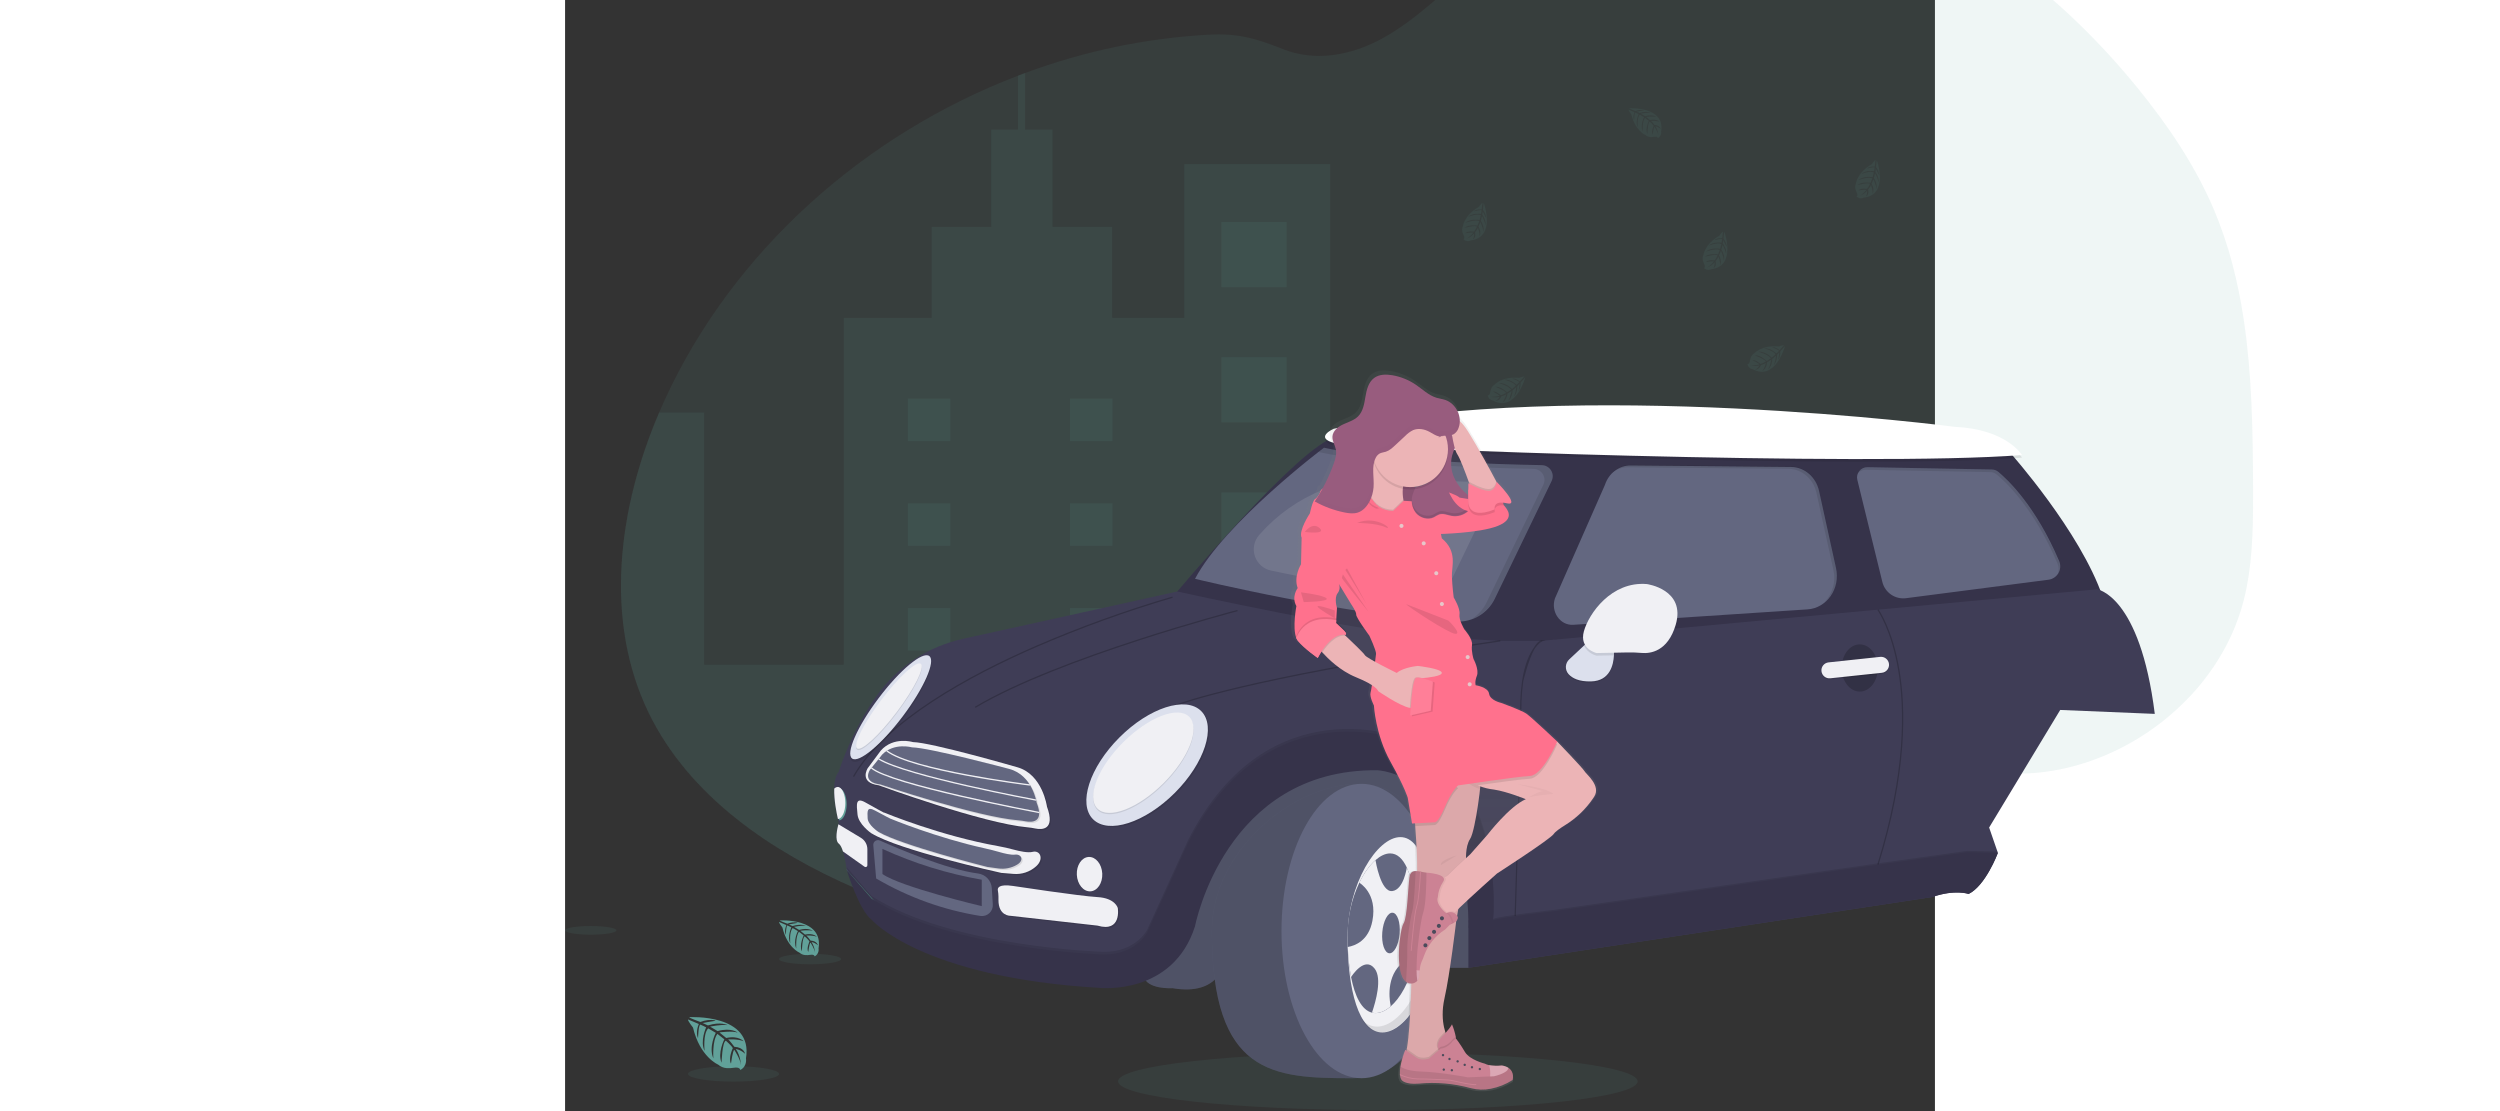 <svg width="450" height="200" viewBox="0 0 900 730" fill="none" xmlns="http://www.w3.org/2000/svg">
<rect x="0" y="0" width="900" height="730" fill="#333333" stroke="none"/>
<g clip-path="url(#clip0_114_514)">
<path opacity="0.1" d="M534 729.32C439.73 729.32 363.31 720.867 363.31 710.44C363.31 700.013 439.73 691.56 534 691.56C628.269 691.56 704.69 700.013 704.69 710.44C704.69 720.867 628.269 729.32 534 729.32Z" fill="#61A199"/>
<path opacity="0.1" d="M54.87 468.22C81.43 523.03 135.39 559.68 191.29 583.85C266.56 616.4 349.45 629.31 431.2 623.85C445.533 622.903 459.817 621.38 474.05 619.28C523.508 612.052 571.724 597.998 617.32 577.52C630.453 571.587 643.353 565.133 656.02 558.16C677.11 546.471 697.317 533.255 716.48 518.62C721.3 514.94 726.053 511.167 730.74 507.3C733.99 504.62 737.21 501.88 740.48 499.22C747.38 493.61 754.48 488.28 762.4 484.29C764.79 483.085 767.24 482.004 769.74 481.05C794.82 471.51 823.74 475.11 849.85 482.55C869.69 488.16 889.02 495.91 908.89 501.44C917.715 503.975 926.707 505.886 935.8 507.16C956.108 509.747 976.735 507.95 996.29 501.89L997.96 501.37C1000.76 500.49 1003.54 499.527 1006.29 498.48L1007.96 497.84C1010.63 496.813 1013.24 495.71 1015.79 494.53L1017.46 493.77C1020.13 492.53 1022.74 491.22 1025.29 489.84C1026.21 489.36 1027.12 488.84 1028.02 488.35C1042.55 480.236 1055.75 469.955 1067.18 457.86C1067.51 457.53 1067.82 457.19 1068.18 456.86C1069.77 455.14 1071.33 453.39 1072.84 451.6C1073.4 450.94 1073.96 450.28 1074.51 449.6C1076.3 447.407 1078.03 445.17 1079.7 442.89C1079.95 442.56 1080.19 442.22 1080.43 441.89C1087.26 432.441 1092.93 422.2 1097.3 411.39C1097.44 411.06 1097.57 410.72 1097.69 410.39C1099.02 406.957 1100.24 403.467 1101.34 399.92C1101.79 398.44 1102.22 396.92 1102.6 395.44C1102.73 395 1102.85 394.55 1102.96 394.11C1108.43 372.39 1109.02 349.8 1109.02 327.34C1109.02 324.72 1109.02 322.103 1109.02 319.49C1108.86 283.16 1108.3 246.21 1102.94 210.38C1102.94 210.13 1102.87 209.88 1102.83 209.64C1101.04 197.578 1098.6 185.621 1095.52 173.82C1092.3 161.438 1088.19 149.306 1083.21 137.52C1070.88 108.52 1052.95 82.13 1033.04 57.67C982.94 -3.84 917.17 -55.55 840.19 -74.84C757.24 -95.67 665.05 -75.71 598.14 -22.44C577.74 -6.2 559.41 13.03 536.5 25.48C516.5 36.32 493.09 40.81 471.67 32.28C453.97 25.28 442.45 21.73 422.57 22.8C381.415 25.122 340.842 33.613 302.21 47.99C300.65 48.56 299.09 49.15 297.54 49.74C196.83 88.29 110.24 164.84 65.26 263.21C64.067 265.81 62.91 268.43 61.79 271.07C34.96 333.69 25.28 407.16 54.87 468.22Z" fill="#61A199"/>
<path opacity="0.1" d="M54.87 468.22C81.43 523.03 135.39 559.68 191.29 583.85C266.56 616.4 349.45 629.31 431.2 623.85C445.534 622.903 459.817 621.38 474.05 619.28C523.508 612.052 571.724 597.998 617.32 577.52C630.454 571.587 643.354 565.133 656.02 558.16C677.11 546.471 697.317 533.255 716.48 518.62C721.3 514.94 726.054 511.167 730.74 507.3C733.99 504.62 737.21 501.88 740.48 499.22C747.38 493.61 754.48 488.28 762.4 484.29C764.79 483.085 767.24 482.004 769.74 481.05V325.89H584.15V360.42H502.7V107.84H406.83V208.84H359.41V149.04H320.23V85.16H302.23V47.94C300.67 48.51 299.11 49.1 297.56 49.69V85.16H280.02V149.08H240.85V208.88H183.12V436.71H91.36V271.02H61.79C34.96 333.69 25.28 407.16 54.87 468.22Z" fill="#61A199"/>
<path opacity="0.1" d="M431.2 145.84H474.05V188.69H431.2V145.84Z" fill="#61A199"/>
<path opacity="0.1" d="M431.2 234.67H474.05V277.52H431.2V234.67Z" fill="#61A199"/>
<path opacity="0.1" d="M431.2 323.49H474.05V366.34H431.2V323.49Z" fill="#61A199"/>
<path opacity="0.1" d="M431.2 412.32H474.05V455.17H431.2V412.32Z" fill="#61A199"/>
<path opacity="0.1" d="M431.2 501.15H474.05V544H431.2V501.15Z" fill="#61A199"/>
<path opacity="0.1" d="M431.2 589.97V623.81C445.533 622.863 459.816 621.34 474.05 619.24V589.97H431.2Z" fill="#61A199"/>
<path opacity="0.1" d="M605.62 381.27H755.61V400.68H605.62V381.27Z" fill="#61A199"/>
<path opacity="0.1" d="M605.62 440.21H755.61V459.62H605.62V440.21Z" fill="#61A199"/>
<path opacity="0.1" d="M605.62 499.16V518.56H716.46C721.28 514.88 726.033 511.107 730.72 507.24C733.97 504.56 737.19 501.82 740.46 499.16H605.62Z" fill="#61A199"/>
<path opacity="0.1" d="M605.62 558.16V577.57H617.32C630.453 571.603 643.353 565.133 656.02 558.16H605.62Z" fill="#61A199"/>
<path opacity="0.1" d="M331.74 261.87H359.63V289.76H331.74V261.87Z" fill="#61A199"/>
<path opacity="0.1" d="M225.24 261.87H253.13V289.76H225.24V261.87Z" fill="#61A199"/>
<path opacity="0.1" d="M331.74 330.68H359.63V358.57H331.74V330.68Z" fill="#61A199"/>
<path opacity="0.1" d="M225.24 330.68H253.13V358.57H225.24V330.68Z" fill="#61A199"/>
<path opacity="0.1" d="M331.74 399.48H359.63V427.37H331.74V399.48Z" fill="#61A199"/>
<path opacity="0.1" d="M225.24 399.48H253.13V427.37H225.24V399.48Z" fill="#61A199"/>
<path opacity="0.1" d="M331.74 468.29H359.63V496.18H331.74V468.29Z" fill="#61A199"/>
<path opacity="0.1" d="M225.24 468.29H253.13V496.18H225.24V468.29Z" fill="#61A199"/>
<path opacity="0.1" d="M331.74 537.1H359.63V564.99H331.74V537.1Z" fill="#61A199"/>
<path opacity="0.1" d="M225.24 537.1H253.13V564.99H225.24V537.1Z" fill="#61A199"/>
<path opacity="0.1" d="M359.63 623.89V605.9H331.74V621.33L359.63 623.89Z" fill="#61A199"/>
<path opacity="0.1" d="M699.1 71.16C699.1 71.16 722.93 69.73 720.1 86.43C720.246 87.276 720.12 88.147 719.741 88.917C719.362 89.688 718.749 90.319 717.99 90.72C717.99 90.72 717.94 89.48 715.54 89.9C714.685 90.049 713.815 90.093 712.95 90.03C711.782 89.951 710.672 89.491 709.79 88.72C709.79 88.72 703.09 85.95 700.48 75C700.48 75 698.55 72.61 698.63 72L702.63 73.72C702.63 73.72 701.26 76.62 702.34 79.03C702.34 79.03 702.47 73.82 703.24 73.95C703.4 73.95 705.33 74.95 705.33 74.95C705.33 74.95 702.97 80.01 704.75 83.68C704.75 83.68 704.07 77.45 706.07 75.32L708.9 76.97C708.9 76.97 706.14 82.19 708.01 86.45C708.01 86.45 707.53 79.92 709.5 77.37L712.06 79.37C712.06 79.37 709.47 84.52 711.06 88.05C711.06 88.05 711.27 80.45 712.63 79.87C713.601 80.694 714.471 81.63 715.22 82.66C715.22 82.66 713.44 86.4 714.54 88.37C714.54 88.37 715.22 83.3 715.77 83.28C715.77 83.28 718.01 86.64 718.24 88.94C718.131 86.806 717.466 84.737 716.31 82.94C717.601 83.183 718.794 83.798 719.74 84.71C719.74 84.71 719.39 82.34 715.74 82.13C715.74 82.13 713.89 79.58 713.4 79.43C713.4 79.43 717.01 79.13 719.2 80.1C719.2 80.1 717.27 77.86 712.74 78.87L710.2 76.81C710.2 76.81 715.02 76.16 717.02 76.86C717.02 76.86 714.7 74.86 709.57 76.32L706.81 74.67C708.934 74.205 711.108 74.017 713.28 74.11C713.28 74.11 710.73 72.74 706.01 74.23L704.01 73.34C704.01 73.34 707.01 72.76 707.85 72.67C708.69 72.58 708.77 72.33 708.77 72.33C706.888 72.017 704.957 72.232 703.19 72.95C703.19 72.95 699.02 71.39 699.1 71.16Z" fill="#61A199"/>
<path opacity="0.1" d="M761.68 152.39C761.68 152.39 769.82 174.84 753.01 176.89C752.238 177.268 751.366 177.393 750.519 177.248C749.672 177.103 748.892 176.694 748.29 176.08C748.29 176.08 749.47 175.68 748.38 173.5C748.003 172.719 747.718 171.897 747.53 171.05C747.273 169.909 747.396 168.715 747.88 167.65C747.88 167.65 748.63 160.44 758.4 154.83C758.4 154.83 760.14 152.3 760.75 152.2L760.24 156.54C760.24 156.54 757.07 156.05 755.07 157.77C755.07 157.77 760.07 156.42 760.2 157.19C760.2 157.35 759.83 159.48 759.83 159.48C759.83 159.48 754.31 158.65 751.29 161.41C751.29 161.41 757.07 158.99 759.69 160.3L758.91 163.48C758.91 163.48 753.11 162.31 749.56 165.32C749.56 165.32 755.69 163 758.69 164.17L757.5 167.17C757.5 167.17 751.83 166.17 748.89 168.67C748.89 168.67 756.24 166.67 757.18 167.85C756.668 169.014 756.016 170.112 755.24 171.12C755.24 171.12 751.15 170.48 749.57 172.12C749.57 172.12 754.62 171.33 754.8 171.86C754.8 171.86 752.22 174.96 750.08 175.86C752.089 175.152 753.878 173.932 755.27 172.32C755.397 173.624 755.144 174.937 754.54 176.1C754.54 176.1 756.72 175.1 755.88 171.56C755.88 171.56 757.8 169.06 757.81 168.56C757.81 168.56 759.12 171.93 758.81 174.3C758.81 174.3 760.42 171.82 758.15 167.76L759.42 164.76C759.42 164.76 761.42 169.13 761.27 171.26C761.27 171.26 762.51 168.48 759.67 163.97L760.47 160.86C761.519 162.748 762.315 164.765 762.84 166.86C762.84 166.86 763.43 164.03 760.66 159.92L760.95 157.77C760.95 157.77 762.36 160.45 762.69 161.26C763.02 162.07 763.27 162.05 763.27 162.05C763.039 160.157 762.284 158.367 761.09 156.88C761.09 156.88 761.4 152.4 761.68 152.39Z" fill="#61A199"/>
<path opacity="0.1" d="M603.64 133.48C603.64 133.48 611.79 155.92 594.97 157.97C594.201 158.352 593.33 158.479 592.483 158.334C591.636 158.188 590.858 157.777 590.26 157.16C590.26 157.16 591.43 156.77 590.35 154.58C589.972 153.802 589.683 152.983 589.49 152.14C589.237 150.994 589.364 149.798 589.85 148.73C589.85 148.73 590.6 141.52 600.36 135.91C600.36 135.91 602.1 133.39 602.71 133.28L602.21 137.63C602.21 137.63 599.02 137.16 597.02 138.86C597.02 138.86 602.02 137.5 602.15 138.28C602.15 138.44 601.78 140.57 601.78 140.57C601.78 140.57 596.26 139.74 593.25 142.49C593.25 142.49 599.03 140.07 601.64 141.38L600.86 144.56C600.86 144.56 595.07 143.4 591.52 146.4C591.52 146.4 597.65 144.09 600.64 145.25L599.45 148.25C599.45 148.25 593.78 147.25 590.84 149.74C590.84 149.74 598.2 147.74 599.13 148.92C598.619 150.088 597.967 151.189 597.19 152.2C597.19 152.2 593.1 151.55 591.53 153.2C591.53 153.2 596.58 152.41 596.76 152.93C596.76 152.93 594.17 156.03 592.03 156.93C594.04 156.219 595.829 154.995 597.22 153.38C597.353 154.688 597.099 156.005 596.49 157.17C596.49 157.17 598.67 156.17 597.84 152.62C597.84 152.62 599.76 150.13 599.76 149.62C599.76 149.62 601.08 152.99 600.76 155.37C600.76 155.37 602.36 152.89 600.1 148.83L601.36 145.83C601.36 145.83 603.36 150.2 603.22 152.34C603.22 152.34 604.46 149.55 601.62 145.04L602.41 141.93C603.457 143.819 604.253 145.836 604.78 147.93C604.78 147.93 605.38 145.1 602.61 140.99L602.9 138.85C602.9 138.85 604.3 141.53 604.64 142.34C604.98 143.15 605.21 143.12 605.21 143.12C604.98 141.229 604.229 139.439 603.04 137.95C603.04 137.95 603.37 133.48 603.64 133.48Z" fill="#61A199"/>
<path opacity="0.1" d="M829.55 316.96C829.55 316.96 837.69 339.41 820.88 341.45C820.109 341.831 819.236 341.958 818.388 341.813C817.54 341.667 816.76 341.257 816.16 340.64C816.16 340.64 817.34 340.25 816.25 338.07C815.87 337.29 815.585 336.468 815.4 335.62C815.143 334.475 815.266 333.278 815.75 332.21C815.75 332.21 816.5 325 826.26 319.39C826.26 319.39 828.01 316.87 828.62 316.76L828.11 321.11C828.11 321.11 824.94 320.62 822.93 322.34C822.93 322.34 827.93 320.98 828.07 321.76C828.07 321.92 827.7 324.05 827.7 324.05C827.7 324.05 822.18 323.22 819.16 325.97C819.16 325.97 824.94 323.55 827.56 324.86L826.77 328.04C826.77 328.04 820.98 326.88 817.43 329.88C817.43 329.88 823.56 327.57 826.56 328.73L825.37 331.73C825.37 331.73 819.7 330.73 816.76 333.22C816.76 333.22 824.11 331.22 825.05 332.4C824.538 333.57 823.883 334.671 823.1 335.68C823.1 335.68 819.02 335.03 817.44 336.68C817.44 336.68 822.49 335.89 822.67 336.41C822.67 336.41 820.09 339.51 817.95 340.41C819.956 339.697 821.742 338.474 823.13 336.86C823.263 338.166 823.013 339.483 822.41 340.65C822.41 340.65 824.58 339.65 823.75 336.1C823.75 336.1 825.67 333.61 825.68 333.1C825.68 333.1 826.99 336.48 826.68 338.85C826.68 338.85 828.28 336.37 826.02 332.31L827.28 329.31C827.28 329.31 829.28 333.68 829.14 335.82C829.14 335.82 830.38 333.03 827.54 328.53L828.34 325.41C829.387 327.299 830.183 329.316 830.71 331.41C830.71 331.41 831.3 328.58 828.53 324.47L828.82 322.33C828.82 322.33 830.23 325.01 830.56 325.82C830.89 326.63 831.14 326.6 831.14 326.6C830.903 324.709 830.149 322.92 828.96 321.43C828.96 321.43 829.27 316.96 829.55 316.96Z" fill="#61A199"/>
<path opacity="0.1" d="M861.87 105.36C861.87 105.36 870.02 127.81 853.21 129.86C852.438 130.238 851.566 130.364 850.719 130.218C849.872 130.073 849.092 129.664 848.49 129.05C848.49 129.05 849.66 128.65 848.58 126.47C848.198 125.691 847.913 124.868 847.73 124.02C847.474 122.875 847.597 121.679 848.08 120.61C848.08 120.61 848.83 113.4 858.59 107.8C858.59 107.8 860.33 105.27 860.95 105.17L860.44 109.51C860.44 109.51 857.27 109.02 855.26 110.74C855.26 110.74 860.26 109.39 860.39 110.16C860.39 110.32 860.02 112.45 860.02 112.45C860.02 112.45 854.51 111.62 851.49 114.37C851.49 114.37 857.27 111.96 859.88 113.26L859.1 116.45C859.1 116.45 853.31 115.28 849.76 118.29C849.76 118.29 855.89 115.97 858.88 117.13L857.69 120.13C857.69 120.13 852.02 119.13 849.09 121.62C849.09 121.62 856.44 119.62 857.38 120.81C856.867 121.976 856.212 123.075 855.43 124.08C855.43 124.08 851.35 123.44 849.77 125.08C849.77 125.08 854.82 124.29 855 124.82C855 124.82 852.41 127.92 850.28 128.82C852.286 128.113 854.072 126.892 855.46 125.28C855.592 126.584 855.338 127.899 854.73 129.06C854.73 129.06 856.91 128.06 856.08 124.52C856.08 124.52 858 122.02 858.01 121.52C858.01 121.52 859.32 124.9 859.01 127.27C859.01 127.27 860.61 124.79 858.35 120.73L859.61 117.73C859.61 117.73 861.61 122.1 861.47 124.23C861.47 124.23 862.71 121.45 859.87 116.94L860.67 113.83C861.714 115.72 862.511 117.737 863.04 119.83C863.04 119.83 863.63 116.99 860.86 112.89L861.15 110.74C861.15 110.74 862.55 113.42 862.89 114.23C863.23 115.04 863.47 115.01 863.47 115.01C863.233 113.119 862.479 111.33 861.29 109.84C861.29 109.84 861.6 105.37 861.87 105.36Z" fill="#61A199"/>
<path opacity="0.1" d="M801.44 227.57C801.44 227.57 795.15 250.57 780.24 242.57C779.391 242.436 778.606 242.036 777.997 241.429C777.388 240.822 776.987 240.039 776.85 239.19C776.85 239.19 778.04 239.55 778.41 237.14C778.554 236.283 778.792 235.445 779.12 234.64C779.577 233.56 780.369 232.655 781.38 232.06C781.38 232.06 786.15 226.61 797.38 227.65C797.38 227.65 800.26 226.59 800.81 226.86L797.9 230.12C797.9 230.12 795.59 227.89 792.96 228.12C792.96 228.12 797.85 229.91 797.48 230.6C797.41 230.75 795.86 232.26 795.86 232.26C795.86 232.26 791.86 228.4 787.78 228.91C787.78 228.91 793.9 230.27 795.28 232.84L792.8 235C792.8 235 788.75 230.7 784.11 231.11C784.11 231.11 790.45 232.75 792.23 235.43L789.51 237.22C789.51 237.22 785.51 233.11 781.62 233.47C781.62 233.47 788.76 236.11 788.86 237.58C787.772 238.241 786.607 238.765 785.39 239.14C785.39 239.14 782.39 236.26 780.2 236.67C780.2 236.67 784.78 238.93 784.63 239.47C784.63 239.47 780.73 240.47 778.48 239.99C780.529 240.57 782.695 240.601 784.76 240.08C784.112 241.224 783.146 242.154 781.98 242.76C781.98 242.76 784.34 243.19 785.7 239.82C785.7 239.82 788.7 238.89 789.01 238.47C789.01 238.47 788.14 241.98 786.52 243.74C786.52 243.74 789.26 242.64 789.75 238.02L792.52 236.28C792.52 236.28 791.61 240.99 790.28 242.67C790.28 242.67 792.9 241.11 793.18 235.79L795.63 233.71C795.392 235.869 794.87 237.987 794.08 240.01C794.08 240.01 796.2 238.01 796.31 233.08L797.78 231.5C797.78 231.5 797.38 234.5 797.19 235.35C797 236.2 797.19 236.35 797.19 236.35C798.092 234.671 798.508 232.773 798.39 230.87C798.39 230.87 801.22 227.41 801.44 227.57Z" fill="#61A199"/>
<path opacity="0.1" d="M630.81 248.16C630.81 248.16 624.52 271.16 609.6 263.16C608.752 263.025 607.969 262.626 607.362 262.018C606.755 261.411 606.355 260.628 606.22 259.78C606.22 259.78 607.4 260.14 607.78 257.73C607.915 256.871 608.153 256.032 608.49 255.23C608.942 254.15 609.731 253.245 610.74 252.65C610.74 252.65 615.51 247.2 626.74 248.24C626.74 248.24 629.62 247.18 630.18 247.45L627.26 250.71C627.26 250.71 624.95 248.48 622.32 248.71C622.32 248.71 627.21 250.5 626.85 251.2C626.78 251.34 625.23 252.85 625.23 252.85C625.23 252.85 621.23 248.99 617.15 249.5C617.15 249.5 623.26 250.86 624.64 253.43L622.17 255.59C622.17 255.59 618.11 251.29 613.48 251.7C613.48 251.7 619.82 253.34 621.6 256.02L618.88 257.81C618.88 257.81 614.88 253.7 610.98 254.06C610.98 254.06 618.12 256.7 618.23 258.18C617.138 258.837 615.969 259.358 614.75 259.73C614.75 259.73 611.75 256.85 609.57 257.26C609.57 257.26 614.15 259.53 613.99 260.06C613.99 260.06 610.09 261.06 607.84 260.58C609.889 261.16 612.055 261.191 614.12 260.67C613.476 261.816 612.509 262.748 611.34 263.35C611.34 263.35 613.7 263.78 615.07 260.41C615.07 260.41 618.07 259.48 618.38 259.06C618.38 259.06 617.5 262.57 615.88 264.34C615.88 264.34 618.62 263.23 619.11 258.61L621.88 256.87C621.88 256.87 620.98 261.58 619.65 263.26C619.65 263.26 622.27 261.7 622.55 256.38L624.99 254.3C624.752 256.458 624.234 258.576 623.45 260.6C623.45 260.6 625.57 258.6 625.67 253.67L627.14 252.09C627.14 252.09 626.74 255.09 626.55 255.94C626.36 256.79 626.55 256.94 626.55 256.94C627.452 255.261 627.868 253.363 627.75 251.46C627.75 251.46 630.58 247.95 630.81 248.16Z" fill="#61A199"/>
<path d="M211.07 589.03L201 599.66L185.03 571.52L186.47 568.36L211.07 589.03Z" fill="#61A199"/>
<path opacity="0.2" d="M211.07 589.03L201 599.66L185.03 571.52L186.47 568.36L211.07 589.03Z" fill="black"/>
<path d="M949.55 297.59C949.55 297.59 995.64 349.27 1010.28 392.34L612.28 436.28L399.08 392.34C399.08 392.34 483.52 291.16 506.34 287.25C529.16 283.34 949.55 297.59 949.55 297.59Z" fill="#36334A"/>
<path d="M657.51 429.06L593.63 608.28V562.92L575.85 512.14L526.59 490.33L464.13 518.67L441.79 525.65L439.84 484.31L514.1 447.7L548.67 431.11L627.8 424.21L649.63 420.31L657.51 429.06Z" fill="#3F3D56"/>
<path d="M629.02 447.7L570.9 454.37C573.54 431.16 556.31 431.16 556.31 431.16L614.45 421.1H641.59" fill="#3F3D56"/>
<path d="M593.63 635.84H552.43L433.12 631.84C433.12 631.84 430.54 654.59 399.12 649.24C399.12 649.24 381.82 650.35 379.96 640.95C378.1 631.55 419.36 544.68 419.36 544.68L475.61 502.68L526.61 490.3L563.22 501.07L586.48 538.07L601.12 588.72L593.63 635.84Z" fill="#636780"/>
<path opacity="0.2" d="M593.63 635.84H552.43L433.12 631.84C433.12 631.84 430.54 654.59 399.12 649.24C399.12 649.24 381.82 650.35 379.96 640.95C378.1 631.55 419.36 544.68 419.36 544.68L475.61 502.68L526.61 490.3L563.22 501.07L586.48 538.07L601.12 588.72L593.63 635.84Z" fill="black"/>
<path d="M941.53 309.96C947.43 314.78 966.07 332.07 981.6 368.63C982.138 369.887 982.378 371.252 982.3 372.617C982.222 373.982 981.828 375.311 981.15 376.498C980.471 377.685 979.527 378.699 978.39 379.459C977.254 380.22 975.956 380.706 974.6 380.88L881.02 393.01C877.569 393.459 874.074 392.62 871.203 390.653C868.332 388.687 866.287 385.73 865.46 382.35L849.01 315.24C848.764 314.242 848.751 313.202 848.972 312.198C849.193 311.195 849.642 310.256 850.284 309.453C850.926 308.651 851.743 308.007 852.674 307.571C853.604 307.135 854.623 306.919 855.65 306.94L937.42 308.46C938.92 308.481 940.369 309.009 941.53 309.96Z" fill="#636780"/>
<path d="M805.54 306.79L700.16 305.79C692.57 305.72 685.77 310.79 683.21 318.53L650.35 393.16C647.44 401.9 653.73 411 662.35 410.5L816.17 400.37C828.93 399.63 837.96 386.62 835.01 373.21L823.86 322.54C821.85 313.38 814.29 306.87 805.54 306.79Z" fill="#636780"/>
<path d="M641.73 305.59C612.92 305.07 536.57 302.89 498.59 294.14C498.59 294.14 433.41 343.24 413.88 380.28C413.88 380.28 515.48 405.01 585.65 408.36C590.854 408.6 596.013 407.306 600.488 404.64C604.962 401.973 608.555 398.051 610.82 393.36L648.13 316.04C648.667 314.942 648.919 313.727 648.861 312.506C648.803 311.286 648.439 310.099 647.8 309.057C647.162 308.015 646.271 307.151 645.21 306.545C644.149 305.939 642.952 305.61 641.73 305.59Z" fill="#636780"/>
<path opacity="0.1" d="M605.2 316.78C593.2 316.57 569.79 315.95 546.93 314.24C530.095 312.957 513.192 315.582 497.539 321.912C481.887 328.242 467.91 338.105 456.7 350.73L455.96 351.57C454.337 353.44 453.229 355.702 452.747 358.131C452.265 360.56 452.424 363.073 453.21 365.421C453.995 367.77 455.38 369.873 457.226 371.523C459.073 373.173 461.318 374.313 463.74 374.83C488.96 380.24 531.92 388.5 565.08 390.1C568.812 390.288 572.518 389.372 575.732 387.465C578.946 385.558 581.526 382.746 583.15 379.38L609.77 324.21C610.148 323.428 610.322 322.563 610.278 321.695C610.234 320.828 609.972 319.985 609.517 319.245C609.062 318.505 608.428 317.892 607.674 317.461C606.919 317.03 606.069 316.796 605.2 316.78Z" fill="white"/>
<path d="M593.63 608.28V635.84L898.29 589.33C913.22 584.16 922.13 587.33 922.13 587.33C933.13 581.96 941.13 561.01 941.36 560.33L935.61 543.68L982.31 466.44L1044.44 469.02C1034.67 390.91 1006.54 387.18 1006.54 387.18L641.54 421.06L593.63 608.28Z" fill="#3F3D56"/>
<path opacity="0.1" d="M659.29 443.77C661.68 446.39 666.05 448.77 674.11 448.55C686.46 448.25 688.8 437.71 689.11 431.42C689.188 429.879 689.144 428.334 688.98 426.8L672.8 421.85L669.49 424.94L659.72 434.09C658.393 435.325 657.605 437.031 657.524 438.842C657.444 440.653 658.078 442.422 659.29 443.77Z" fill="black"/>
<path d="M659.29 442.91C661.68 445.53 666.05 447.91 674.11 447.69C686.46 447.39 688.8 436.85 689.11 430.56C689.188 429.019 689.144 427.474 688.98 425.94L672.8 420.99L669.49 424.08L659.72 433.23C658.393 434.465 657.605 436.171 657.524 437.982C657.444 439.793 658.078 441.562 659.29 442.91Z" fill="#DCE0ED"/>
<path opacity="0.1" d="M669.48 424.08C671.55 429.35 677.67 430.78 677.67 430.78L689.1 430.56C689.178 429.019 689.135 427.474 688.97 425.94L672.79 420.99L669.48 424.08Z" fill="black"/>
<path d="M710.72 383.73C710.72 383.73 736.56 387.19 729.67 410.55C724.45 428.25 712.8 429.44 707.46 428.99C704.351 428.712 701.23 428.598 698.11 428.65L677.68 429.06C677.68 429.06 666.14 426.37 669.37 414.74C672.6 403.11 687.46 381.79 710.72 383.73Z" fill="#F0F0F4"/>
<path opacity="0.2" d="M850.63 454.37C844.047 454.37 838.71 447.426 838.71 438.86C838.71 430.294 844.047 423.35 850.63 423.35C857.213 423.35 862.55 430.294 862.55 438.86C862.55 447.426 857.213 454.37 850.63 454.37Z" fill="black"/>
<path opacity="0.1" d="M830.113 436.053L864.04 432.433C866.924 432.125 869.51 434.213 869.818 437.096L869.819 437.106C870.126 439.989 868.039 442.576 865.155 442.883L831.228 446.503C828.345 446.811 825.758 444.723 825.451 441.84L825.45 441.83C825.142 438.947 827.23 436.36 830.113 436.053Z" fill="black"/>
<path d="M830.111 435.187L864.039 431.567C866.922 431.26 869.509 433.348 869.816 436.231L869.817 436.241C870.125 439.124 868.037 441.71 865.154 442.018L831.226 445.638C828.343 445.946 825.757 443.858 825.449 440.975L825.448 440.965C825.14 438.081 827.228 435.495 830.111 435.187Z" fill="#F0F0F4"/>
<path opacity="0.1" d="M593.63 607.42V634.98L898.29 588.46C913.22 583.3 922.13 586.46 922.13 586.46C933.13 581.09 941.13 560.14 941.36 559.46L921.11 559.03L862.53 567.21L649.62 597.79C649.62 597.79 611.86 602.1 609.71 603.79C607.56 605.48 593.63 607.42 593.63 607.42Z" fill="black"/>
<path d="M593.63 608.28V635.84L898.29 589.33C913.22 584.16 922.13 587.33 922.13 587.33C933.13 581.96 941.13 561.01 941.36 560.33L921.11 559.9L862.53 568.08L649.62 598.66C649.62 598.66 611.86 602.97 609.71 604.66C607.56 606.35 593.63 608.28 593.63 608.28Z" fill="#36334A"/>
<path opacity="0.2" d="M862.96 568.16C881.89 507.38 880.88 464.99 876.7 440.16C872.16 413.16 862.98 400.43 862.89 400.31L862.2 400.82C862.29 400.94 871.36 413.58 875.86 440.38C880.02 465.16 881.02 507.33 862.13 567.95L862.96 568.16Z" fill="black"/>
<path d="M179.58 541.53C178.82 544.36 177.05 552.18 179.86 554.29C180.93 555.09 181.86 557.06 182.58 559.4C183.707 563.371 184.523 567.423 185.02 571.52L214.32 604.25L263.85 623.64L382.3 631.82L453.8 515.53L614.45 421.05L570.59 418.62C526.72 416.18 402.19 388.62 402.19 388.62L261.32 419.74C238.537 424.737 218.41 437.992 204.82 456.95C187.67 480.95 179.82 506.95 179.82 506.95C177.7 509.49 176.88 513.65 176.76 518.21C176.6 525.64 178.3 534.1 179.23 538.14C179.58 539.65 179.82 540.55 179.82 540.55C179.82 540.55 179.74 540.89 179.58 541.53Z" fill="#3F3D56"/>
<path opacity="0.1" d="M609.72 602.96C609.72 602.96 618.33 510.83 553.72 485.83C553.72 485.83 462.84 447.47 409.43 551.71L382.3 611.16C382.3 611.16 374.55 625.8 353.44 625.37C353.44 625.37 253.95 622.37 201.44 588.76L185.07 569.76C185.07 569.76 193.25 596.46 201.44 602.49C201.44 602.49 233.74 640.39 351.33 647.29C351.33 647.29 399.42 652.45 413.92 606.8C413.92 606.8 433.59 503.43 533.52 504.29C533.52 504.29 592.23 505.44 593.67 606.51L609.72 602.96Z" fill="black"/>
<path d="M609.72 604.68C609.72 604.68 618.33 512.56 553.72 487.55C553.72 487.55 462.84 449.2 409.43 553.43L382.3 612.87C382.3 612.87 374.55 627.51 353.44 627.08C353.44 627.08 253.95 624.08 201.44 590.47L185.02 571.52C185.02 571.52 193.2 598.22 201.39 604.25C201.39 604.25 233.69 642.16 351.28 649.05C351.28 649.05 399.37 654.22 413.87 608.56C413.87 608.56 433.54 505.19 533.47 506.05C533.47 506.05 592.18 507.21 593.62 608.28L609.72 604.68Z" fill="#36334A"/>
<path opacity="0.2" d="M624.64 601.9L628.53 473.73C628.006 465.052 628.341 456.343 629.53 447.73C629.65 447.19 632.74 433.97 636.87 426.46C639.52 422.59 641.77 421.41 641.87 421.39L644.16 420.77L641.6 420.58C639.83 420.92 638.15 422.76 636.6 425.33C633.78 429.2 630.46 436 628.71 447.59C627.514 456.232 627.179 464.972 627.71 473.68L623.82 601.82L624.64 601.9Z" fill="black"/>
<path opacity="0.2" d="M545.55 506.84L546.39 506.98C546.39 506.88 548.18 496.25 554.08 487.8C566.45 470.09 570.49 458.08 570.95 450.06C571.175 447.281 570.834 444.484 569.95 441.84C568.02 436.43 562.85 432.43 555.83 430.45L554.33 430.7C561.08 432.6 567.33 437 569.18 442.13C570.063 444.737 570.403 447.497 570.18 450.24C569.68 458.09 565.63 469.87 553.46 487.32C547.36 495.92 545.56 506.73 545.55 506.84Z" fill="black"/>
<path opacity="0.2" d="M269.67 465.07C324.55 432.32 440.73 401.86 441.9 401.56L441.68 400.72C440.51 401.03 324.21 431.52 269.23 464.33L269.67 465.07Z" fill="black"/>
<path opacity="0.2" d="M189.88 510.46C210.6 474.01 266.39 443.96 309.55 425.16C338.744 412.533 368.688 401.712 399.21 392.76L398.98 391.93C368.419 400.891 338.439 411.725 309.21 424.37C265.93 443.22 209.97 473.37 189.13 510.03L189.88 510.46Z" fill="black"/>
<path opacity="0.1" d="M188.573 500.045C184.198 496.748 192.005 479.008 206.011 460.421C220.018 441.834 234.919 429.439 239.294 432.736C243.67 436.033 235.863 453.774 221.856 472.361C207.85 490.948 192.949 503.342 188.573 500.045Z" fill="black"/>
<path d="M188.568 498.322C184.193 495.025 192 477.284 206.006 458.697C220.013 440.11 234.914 427.715 239.289 431.013C243.665 434.31 235.858 452.05 221.851 470.637C207.845 489.224 192.944 501.619 188.568 498.322Z" fill="#DCE0ED"/>
<path opacity="0.1" d="M191.843 492.549C189.003 490.409 196.077 476.231 207.643 460.881C219.21 445.532 230.889 434.824 233.73 436.964C236.57 439.105 229.496 453.283 217.93 468.633C206.363 483.982 194.684 494.69 191.843 492.549Z" fill="black"/>
<path d="M191.841 491.693C189 489.552 196.074 475.374 207.641 460.024C219.207 444.675 230.886 433.967 233.727 436.108C236.567 438.248 229.494 452.426 217.927 467.776C206.36 483.125 194.681 493.833 191.841 491.693Z" fill="#F0F0F4"/>
<path opacity="0.1" d="M317.48 530.82C317.48 530.82 314.68 509.71 298.09 504.97C298.09 504.97 241.67 488.65 229.39 488.41C229.39 488.41 216.69 484.52 208.29 493.99L199.68 505.62C199.68 505.62 193.68 515.1 207 516.82C207 516.82 275.19 541.82 304.76 544.42C306.441 544.572 308.111 544.826 309.76 545.18C314.08 546.08 323.15 546.34 317.48 530.82Z" fill="black"/>
<path d="M316.61 529.96C316.61 529.96 313.81 508.85 297.23 504.11C297.23 504.11 240.81 487.79 228.53 487.55C228.53 487.55 215.83 483.65 207.43 493.13L198.81 504.76C198.81 504.76 192.81 514.23 206.14 515.96C206.14 515.96 274.32 540.96 303.89 543.56C305.57 543.712 307.24 543.965 308.89 544.32C313.22 545.22 322.29 545.48 316.61 529.96Z" fill="#F0F0F4"/>
<path opacity="0.1" d="M310.67 528.16C310.67 528.16 308.06 510.11 292.67 506.06C292.67 506.06 240.21 492.06 228.8 491.89C228.8 491.89 216.99 488.56 209.18 496.66L201.18 506.61C201.18 506.61 195.58 514.72 207.99 516.19C207.99 516.19 271.38 537.59 298.87 539.8C300.417 539.932 301.956 540.149 303.48 540.45C307.51 541.16 315.94 541.42 310.67 528.16Z" fill="black"/>
<path d="M309.8 527.28C309.8 527.28 307.2 509.28 291.8 505.18C291.8 505.18 239.34 491.18 227.93 491.01C227.93 491.01 216.12 487.67 208.31 495.78L200.31 505.78C200.31 505.78 194.71 513.88 207.12 515.36C207.12 515.36 270.52 536.76 298.01 538.97C299.551 539.102 301.084 539.319 302.6 539.62C306.65 540.34 315.08 540.56 309.8 527.28Z" fill="#636780"/>
<path d="M305.37 516.16L305.48 515.3C304.71 515.21 228.09 505.69 211.6 492.96L211.07 493.64C227.75 506.49 302.21 515.75 305.37 516.16Z" fill="#F0F0F4"/>
<path d="M309.4 526.08L309.55 525.23C308.71 525.08 224.42 509.47 206.24 498.23L205.78 498.96C224.1 510.29 308.55 525.92 309.4 526.08Z" fill="#F0F0F4"/>
<path d="M311.39 534.25L311.55 533.41C310.55 533.22 213.55 514.91 201.55 504.18L200.98 504.82C213.11 515.71 307.39 533.5 311.39 534.25Z" fill="#F0F0F4"/>
<path opacity="0.1" d="M210.44 534.69C210.44 534.69 247 549.94 285.44 556.78C288.84 557.393 292.203 558.153 295.53 559.06C299.43 560.12 304.97 561.32 307.98 560.54C312.93 559.24 315.67 565.27 310.32 570.01L309.98 570.31C308.046 572.011 305.79 573.304 303.344 574.111C300.899 574.919 298.316 575.225 295.75 575.01L287.52 574.32C287.52 574.32 220.75 559.68 202.13 548.26C202.13 548.26 193.63 542.43 192.98 535.87C192.33 529.31 191.56 524.14 198.3 528.02C205.04 531.9 210.44 534.69 210.44 534.69Z" fill="black"/>
<path d="M209.62 533.85C210.98 534.41 246.87 549.21 284.62 555.92C288.02 556.527 291.383 557.287 294.71 558.2C298.6 559.26 304.15 560.46 307.16 559.68C312.16 558.38 314.85 564.41 309.5 569.15L309.34 569.29C307.35 571.051 305.025 572.39 302.503 573.227C299.982 574.064 297.317 574.382 294.67 574.16L286.75 573.5H286.62C284.33 573 219.62 558.69 201.32 547.5H201.25C200.68 547.09 192.76 541.45 192.14 535.13C191.49 528.57 190.71 523.4 197.46 527.28C203.87 530.96 209.06 533.68 209.54 533.93L209.62 533.85Z" fill="#F0F0F4"/>
<path opacity="0.1" d="M214.5 538.67C214.5 538.67 244.5 551.15 276.71 558.24C279.91 558.94 283.08 559.76 286.23 560.67C289.38 561.58 293.88 562.67 296.38 562.35C300.66 561.78 302.7 566.05 297.9 568.92L297.75 569.01C294.117 571.18 289.85 572.041 285.66 571.45L278.24 570.45C278.24 570.45 222.05 556.31 206.75 547.39C206.75 547.39 199.75 542.9 199.57 538.39C199.39 533.88 198.95 530.39 204.5 533.39C210.05 536.39 214.5 538.67 214.5 538.67Z" fill="black"/>
<path d="M213.65 537.81C214.29 538.08 243.99 550.36 275.84 557.38C279.04 558.08 282.22 558.9 285.37 559.81C288.52 560.72 293.01 561.81 295.52 561.49C299.8 560.92 301.84 565.18 297.03 568.06C293.305 570.289 288.929 571.174 284.63 570.57L277.41 569.57C276.25 569.28 221.11 555.35 205.95 546.57C205.71 546.41 198.95 542 198.78 537.57C198.61 533.14 198.16 529.52 203.71 532.57C209.26 535.62 213.46 537.73 213.71 537.85L213.65 537.81Z" fill="#636780"/>
<path opacity="0.1" d="M335.974 574.787C335.661 568.541 339.156 563.29 343.778 563.059C348.401 562.828 352.401 567.704 352.714 573.951C353.026 580.197 349.532 585.448 344.909 585.679C340.287 585.91 336.286 581.034 335.974 574.787Z" fill="black"/>
<path d="M336.217 574.734C335.907 568.495 339.398 563.252 344.015 563.022C348.632 562.792 352.626 567.663 352.937 573.902C353.247 580.14 349.756 585.384 345.139 585.614C340.522 585.844 336.528 580.973 336.217 574.734Z" fill="#F0F0F4"/>
<path opacity="0.1" d="M295.16 582.93C295.16 582.93 339.01 589.61 350.64 590.26C362.27 590.91 364.02 597.36 364.02 597.36C364.02 597.36 366.82 613.73 350.67 608.99L293.39 602.53C293.39 602.53 285.63 602.75 285.63 592.19V589.82C285.607 588.494 285.473 587.173 285.23 585.87C284.92 584.22 285.77 581.54 295.16 582.93Z" fill="black"/>
<path d="M294.3 582.07C294.3 582.07 338.15 588.75 349.78 589.39C361.41 590.03 363.13 596.5 363.13 596.5C363.13 596.5 365.93 612.87 349.78 608.13L292.49 601.67C292.49 601.67 284.74 601.89 284.74 591.33V588.96C284.717 587.635 284.583 586.313 284.34 585.01C284.02 583.36 284.91 580.68 294.3 582.07Z" fill="#F0F0F4"/>
<path d="M179.86 554.29C180.93 555.09 181.86 557.06 182.58 559.4L196.78 569.46C196.953 569.583 197.157 569.655 197.368 569.67C197.58 569.685 197.792 569.642 197.98 569.545C198.169 569.448 198.328 569.301 198.439 569.121C198.55 568.94 198.609 568.732 198.61 568.52V557.96C198.611 556.446 198.22 554.958 197.475 553.641C196.731 552.323 195.657 551.22 194.36 550.44L179.58 541.53C178.82 544.36 177.02 552.16 179.86 554.29Z" fill="#F0F0F4"/>
<path d="M280.36 583.48L281.02 594.16C281.104 595.224 280.948 596.293 280.563 597.289C280.178 598.285 279.575 599.181 278.797 599.913C278.02 600.644 277.088 601.191 276.071 601.515C275.054 601.838 273.977 601.928 272.92 601.78C248.737 597.923 225.49 589.572 204.38 577.16L202.51 555.34C202.456 554.808 202.542 554.271 202.759 553.782C202.976 553.293 203.318 552.869 203.749 552.553C204.181 552.237 204.687 552.039 205.219 551.978C205.751 551.918 206.289 551.998 206.78 552.21C218.78 557.56 250.95 571.27 271.37 573.89C273.746 574.204 275.94 575.33 277.579 577.079C279.218 578.827 280.2 581.089 280.36 583.48Z" fill="#636780"/>
<path d="M273.76 577.98V595.34C273.76 595.34 220.35 582.72 208.51 574.21V557.74C229.308 567.24 251.236 574.041 273.76 577.98Z" fill="#3F3D56"/>
<path d="M180.13 538.97C182.84 538.78 185.01 534.13 185.01 528.44C185.01 522.75 182.75 517.9 180.01 517.9C179.571 517.92 179.14 518.03 178.746 518.225C178.352 518.419 178.003 518.694 177.72 519.03C177.5 526.46 179.2 534.92 180.13 538.97Z" fill="#61A199"/>
<path d="M179.27 538.1C181.98 537.92 184.14 533.27 184.14 527.58C184.14 521.89 181.89 517.03 179.14 517.03C178.699 517.053 178.267 517.166 177.872 517.362C177.476 517.558 177.125 517.833 176.84 518.17C176.64 525.6 178.34 534.06 179.27 538.1Z" fill="#F0F0F4"/>
<path d="M424.94 611.68C424.94 706.33 464.94 708.38 517.11 708.38C558.79 708.38 575.85 665.09 575.85 611.68C575.85 558.27 562.46 515.1 520.79 515.1C479.12 515.1 424.94 558.28 424.94 611.68Z" fill="#636780"/>
<path opacity="0.2" d="M424.94 611.68C424.94 706.33 464.94 708.38 517.11 708.38C558.79 708.38 575.85 665.09 575.85 611.68C575.85 558.27 562.46 515.1 520.79 515.1C479.12 515.1 424.94 558.28 424.94 611.68Z" fill="black"/>
<path d="M523.27 708.38C494.231 708.38 470.69 665.086 470.69 611.68C470.69 558.274 494.231 514.98 523.27 514.98C552.309 514.98 575.85 558.274 575.85 611.68C575.85 665.086 552.309 708.38 523.27 708.38Z" fill="#636780"/>
<path d="M514.1 615.72C514.1 650.49 521.51 678.34 536.9 678.34C552.29 678.34 570.59 650.15 570.59 615.34C570.59 580.53 564.19 549.98 548.8 549.98C533.41 549.98 514.1 580.95 514.1 615.72Z" fill="#F0F0F4"/>
<path d="M514.1 614.41C514.1 617.077 514.154 619.667 514.26 622.18C514.482 628.812 515.204 635.417 516.42 641.94C518.91 654.74 523.42 663.62 530.13 665.32C530.907 665.505 531.702 665.599 532.5 665.6C535.72 665.6 539.1 664.06 542.34 661.26C548.72 655.77 554.54 645.47 557.55 632.71C558.654 627.944 559.323 623.087 559.55 618.2C559.62 616.86 559.66 615.5 559.66 614.12C559.744 604.692 559.048 595.273 557.58 585.96C556.768 580.45 555.235 575.07 553.02 569.96C550.3 564.15 546.69 560.69 542.07 560.69C538.96 560.69 535.65 562.28 532.43 565.11C528.58 568.5 524.87 573.65 521.81 579.98C516.729 590.746 514.096 602.505 514.1 614.41Z" fill="#636780"/>
<path d="M514.26 622.16C514.481 628.792 515.204 635.397 516.42 641.92C516.73 641.42 525.42 627.74 532 636.52C536.8 642.96 532.76 657.61 530.13 665.3C530.906 665.485 531.702 665.579 532.5 665.58C535.72 665.58 539.1 664.04 542.34 661.24V660.24C542.34 660.24 538.47 643.85 548.8 633.75C548.8 633.75 553.8 631.04 557.55 632.67C558.653 627.904 559.322 623.047 559.55 618.16C558.67 617.21 552.63 610.16 555.1 596.93C556.04 591.93 556.88 588.36 557.58 585.93C556.768 580.42 555.235 575.04 553.02 569.93C553.02 569.93 551.02 584.57 543.44 585.43C535.86 586.29 532.53 565.65 532.44 565.08C528.59 568.47 524.88 573.62 521.82 579.95C521.82 579.95 533.95 586.81 530.41 605.04C527.92 618.01 519.13 621.33 514.26 622.16Z" fill="#F0F0F4"/>
<path d="M541.52 626.302C538.371 626.044 536.307 619.869 536.91 612.51C537.512 605.151 540.553 599.393 543.701 599.651C546.85 599.909 548.914 606.084 548.311 613.443C547.709 620.803 544.668 626.56 541.52 626.302Z" fill="#636780"/>
<path opacity="0.2" d="M397.39 464.31L397.74 465.1C398.08 464.94 427.86 452.1 538.29 433.36C543.45 432.487 548.783 431.597 554.29 430.69C554.8 430.62 555.29 430.53 555.82 430.45C573.49 427.57 593 424.58 614.52 421.45L614.4 420.59C585.25 424.79 559.8 428.79 537.6 432.59C427.45 451.31 397.74 464.16 397.39 464.31Z" fill="black"/>
<path opacity="0.1" d="M957.16 300.67C957.16 300.67 947.16 283.67 912.94 282.16C912.94 282.16 662.84 249.49 504.94 283.44C504.94 283.44 491.46 289.44 506.09 292.96C520.72 296.48 856.95 308.65 957.16 300.67Z" fill="black"/>
<path d="M957.16 298.95C957.16 298.95 947.16 281.95 912.94 280.43C912.94 280.43 662.84 247.77 504.94 281.72C504.94 281.72 491.46 287.72 506.09 291.24C520.72 294.76 856.95 306.93 957.16 298.95Z" fill="white"/>
<path opacity="0.1" d="M980.57 370.36C965.04 333.8 946.4 316.51 940.5 311.68C939.34 310.735 937.896 310.207 936.4 310.18L854.58 308.66C853.474 308.635 852.38 308.888 851.397 309.394C850.413 309.901 849.572 310.645 848.95 311.56C849.394 310.196 850.264 309.01 851.433 308.179C852.601 307.347 854.006 306.913 855.44 306.94L937.26 308.46C938.757 308.48 940.203 309.009 941.36 309.96C947.26 314.78 965.9 332.07 981.43 368.63C982.002 369.962 982.237 371.415 982.113 372.859C981.989 374.303 981.511 375.695 980.72 376.91C981.515 374.789 981.461 372.443 980.57 370.36Z" fill="black"/>
<path opacity="0.1" d="M833.29 374.44L822.14 323.77C820.14 314.6 812.56 308.1 803.82 308.02L698.44 307.02C694.423 306.992 690.526 308.388 687.44 310.96C689.053 309.207 691.014 307.808 693.197 306.852C695.379 305.897 697.737 305.406 700.12 305.41L805.5 306.41C814.25 306.5 821.81 313 823.82 322.17L835.02 372.83C835.96 376.916 835.766 381.18 834.458 385.164C833.151 389.147 830.779 392.697 827.6 395.43C830.193 392.664 832.068 389.304 833.061 385.644C834.053 381.984 834.131 378.137 833.29 374.44Z" fill="black"/>
<path opacity="0.1" d="M605.44 395.78L642.74 318.46C643.268 317.364 643.512 316.153 643.45 314.938C643.388 313.723 643.022 312.543 642.384 311.506C641.747 310.47 640.86 309.61 639.804 309.006C638.747 308.402 637.556 308.074 636.34 308.05C607.93 307.53 533.26 305.4 494.78 296.95C497.2 295.06 498.59 294.01 498.59 294.01C536.59 302.76 612.92 304.94 641.73 305.46C642.946 305.484 644.137 305.812 645.194 306.416C646.25 307.02 647.137 307.88 647.774 308.916C648.411 309.953 648.778 311.133 648.84 312.348C648.902 313.563 648.658 314.774 648.13 315.87L610.82 393.16C609.298 396.321 607.166 399.149 604.547 401.483C601.929 403.817 598.874 405.61 595.56 406.76C599.825 404.107 603.251 400.3 605.44 395.78Z" fill="black"/>
<path d="M593.63 604.68H609.71V609.63H593.63V604.68Z" fill="#36334A"/>
<path opacity="0.1" d="M533.48 674.48C549.1 674.48 567.68 646.23 567.68 611.38C567.68 587.49 564.68 565.57 557.68 554.15C566.68 563.84 570.55 588.28 570.55 615.24C570.55 650.09 551.97 678.34 536.35 678.34C531.07 678.34 526.72 675.14 523.27 669.58C526.17 672.74 529.57 674.48 533.48 674.48Z" fill="black"/>
<path opacity="0.1" d="M347.736 539.104C337.684 529.052 345.443 504.995 365.067 485.371C384.691 465.747 408.748 457.988 418.8 468.04C428.852 478.092 421.093 502.149 401.469 521.773C381.845 541.397 357.788 549.156 347.736 539.104Z" fill="black"/>
<path d="M346.875 538.248C336.823 528.196 344.583 504.139 364.207 484.515C383.831 464.891 407.888 457.132 417.94 467.184C427.992 477.236 420.232 501.293 400.609 520.917C380.985 540.541 356.928 548.3 346.875 538.248Z" fill="#DCE0ED"/>
<path opacity="0.1" d="M349.79 532.12C342.421 524.751 349.946 505.278 366.598 488.626C383.25 471.974 402.723 464.449 410.092 471.818C417.462 479.187 409.936 498.66 393.285 515.312C376.633 531.964 357.16 539.489 349.79 532.12Z" fill="black"/>
<path d="M349.788 531.252C342.419 523.883 349.944 504.41 366.596 487.758C383.248 471.106 402.721 463.581 410.09 470.95C417.46 478.319 409.935 497.792 393.283 514.444C376.631 531.096 357.158 538.621 349.788 531.252Z" fill="#F0F0F4"/>
<path d="M81.55 668.29C81.55 668.29 123.83 665.74 118.85 695.37C118.85 695.37 119.85 700.6 115.09 702.98C115.09 702.98 115.02 700.79 110.75 701.53C109.234 701.786 107.693 701.86 106.16 701.75C104.087 701.611 102.116 700.796 100.55 699.43C100.55 699.43 88.66 694.52 84.04 675.1C84.04 675.1 80.62 670.86 80.76 669.77L87.89 672.77C87.89 672.77 85.45 677.92 87.37 682.2C87.37 682.2 87.6 672.96 88.97 673.2C89.25 673.2 92.68 674.98 92.68 674.98C92.68 674.98 88.48 683.98 91.68 690.46C91.68 690.46 90.48 679.46 94.02 675.63L99.02 678.56C99.02 678.56 94.12 687.82 97.44 695.38C97.44 695.38 96.59 683.79 100.08 679.27L104.63 682.82C104.63 682.82 100.02 691.95 102.83 698.22C102.83 698.22 103.2 684.73 105.62 683.71C105.62 683.71 109.62 687.22 110.2 688.66C110.2 688.66 107.05 695.28 109.01 698.78C109.01 698.78 110.21 689.78 111.19 689.78C111.19 689.78 115.19 695.78 115.57 699.78C115.57 699.78 115.4 693.71 112.15 689.17C114.438 689.604 116.548 690.699 118.22 692.32C118.22 692.32 117.61 688.11 111.22 687.74C111.22 687.74 107.94 683.22 107.07 682.95C107.07 682.95 113.47 682.41 117.35 684.13C117.35 684.13 113.93 680.13 105.89 681.96L101.4 678.3C101.4 678.3 109.83 677.14 113.4 678.42C113.4 678.42 109.29 674.9 100.19 677.42L95.3 674.5C95.3 674.5 102.48 672.95 106.76 673.5C106.76 673.5 102.25 671.06 93.86 673.7L90.37 672.13C90.37 672.13 95.63 671.13 97.17 670.94C98.71 670.75 98.8 670.35 98.8 670.35C95.465 669.794 92.041 670.175 88.91 671.45C88.91 671.45 81.43 668.76 81.55 668.29Z" fill="#61A199"/>
<path opacity="0.1" d="M110.67 710.62C94.145 710.62 80.75 708.355 80.75 705.56C80.75 702.765 94.145 700.5 110.67 700.5C127.194 700.5 140.59 702.765 140.59 705.56C140.59 708.355 127.194 710.62 110.67 710.62Z" fill="#61A199"/>
<path opacity="0.1" d="M16.87 614.09C7.553 614.09 0 612.814 0 611.24C0 609.666 7.553 608.39 16.87 608.39C26.187 608.39 33.74 609.666 33.74 611.24C33.74 612.814 26.187 614.09 16.87 614.09Z" fill="#61A199"/>
<path d="M141.14 604.72C141.14 604.72 169.92 602.99 166.53 623.15C166.705 624.174 166.551 625.228 166.092 626.16C165.632 627.092 164.889 627.855 163.97 628.34C163.97 628.34 163.92 626.84 160.97 627.34C159.936 627.515 158.886 627.565 157.84 627.49C156.429 627.392 155.088 626.837 154.02 625.91C154.02 625.91 145.93 622.57 142.78 609.35C142.78 609.35 140.46 606.46 140.55 605.72L145.4 607.79C145.4 607.79 143.75 611.3 145.05 614.21C145.05 614.21 145.21 607.92 146.14 608.07C146.33 608.07 148.66 609.28 148.66 609.28C148.66 609.28 145.81 615.39 147.96 619.82C147.96 619.82 147.15 612.3 149.56 609.73L152.97 611.73C152.97 611.73 149.64 618.04 151.9 623.18C151.9 623.18 151.32 615.29 153.69 612.18L156.79 614.59C156.79 614.59 153.66 620.81 155.57 625.07C155.57 625.07 155.82 615.89 157.46 615.19C157.46 615.19 160.17 617.58 160.59 618.57C160.59 618.57 158.44 623.08 159.77 625.46C159.77 625.46 160.59 619.34 161.26 619.31C161.26 619.31 163.96 623.31 164.26 626.14C164.125 623.571 163.322 621.083 161.93 618.92C163.488 619.217 164.927 619.96 166.07 621.06C166.07 621.06 165.65 618.2 161.27 617.95C161.27 617.95 159.03 614.87 158.44 614.68C158.44 614.68 162.79 614.32 165.44 615.49C165.44 615.49 163.11 612.79 157.64 614.02L154.58 611.52C154.58 611.52 160.32 610.73 162.75 611.6C162.75 611.6 159.95 609.21 153.75 610.95L150.42 608.95C150.42 608.95 155.31 607.9 158.22 608.28C158.22 608.28 155.15 606.62 149.44 608.42L147.06 607.35C147.06 607.35 150.64 606.64 151.69 606.53C152.74 606.42 152.8 606.13 152.8 606.13C150.531 605.752 148.201 606.012 146.07 606.88C146.07 606.88 141.02 605.04 141.14 604.72Z" fill="#61A199"/>
<path opacity="0.1" d="M160.96 633.53C149.71 633.53 140.59 631.99 140.59 630.09C140.59 628.19 149.71 626.65 160.96 626.65C172.21 626.65 181.33 628.19 181.33 630.09C181.33 631.99 172.21 633.53 160.96 633.53Z" fill="#61A199"/>
<path d="M479.02 384.79C476.16 377.11 481.26 369.02 481.26 369.02L481.67 351.44C479.42 346.79 487.17 335.27 487.17 335.27C487.17 335.27 489.01 326.57 490.64 325.77C492.27 324.97 494.1 321.32 494.1 321.32C494.112 320.817 494.264 320.328 494.54 319.907C494.815 319.486 495.203 319.151 495.66 318.94C498.56 313.695 501.047 308.231 503.1 302.6C504.24 299.48 505.25 296.15 504.6 292.89C504.416 292.067 504.172 291.258 503.87 290.47C503.8 290.3 503.74 290.14 503.68 289.97C503.62 289.8 503.68 289.83 503.6 289.77L503.53 289.59C502.763 287.966 502.354 286.196 502.33 284.4C502.56 280.65 506.01 277.91 509.44 276.32C512.87 274.73 516.72 273.7 519.44 271.05C522.82 267.74 523.6 262.71 524.44 258.05C525.28 253.39 526.44 248.36 530.26 245.56C533.64 243.08 538.26 243.03 542.39 243.73C547.983 244.686 553.312 246.808 558.03 249.96C562.58 253.02 566.64 257.07 571.9 258.66C573.83 259.24 575.9 259.47 577.78 260.1C579.794 260.824 581.624 261.985 583.136 263.5C584.649 265.014 585.808 266.845 586.53 268.86C586.6 269.05 586.65 269.24 586.72 269.43C586.79 269.62 586.88 269.9 586.95 270.14C587.02 270.38 587.05 270.55 587.09 270.75C587.13 270.95 587.21 271.22 587.25 271.46C587.29 271.7 587.32 271.87 587.34 272.07C587.36 272.27 587.41 272.56 587.43 272.8C587.45 273.04 587.43 273.2 587.43 273.4C587.43 273.6 587.43 273.91 587.43 274.16C589.615 276.22 591.501 278.576 593.03 281.16C599.75 291.82 608.12 307.23 611.84 314.16L612.02 314.5V314.29C612.02 314.29 628.43 330.76 618.85 328.54C618.19 328.385 617.522 328.265 616.85 328.18L617.02 330.06V330.11C618.55 332.03 625.18 338.67 612.85 343.59C602.62 347.67 581.71 348.71 574.85 348.95L575.45 351.84C586.05 360.53 581.97 370.44 582.17 376.91C582.37 383.38 583.4 391.06 583.4 391.06C583.4 391.06 587.89 398.34 587.27 402.18C586.65 406.02 590.53 412.29 590.53 412.29C590.53 412.29 596.24 418.55 595.63 422.6C595.02 426.65 596.63 431.89 596.63 431.89C596.63 431.89 600.5 438.97 598.87 443.01C597.24 447.05 598.05 449.28 598.05 449.28C598.05 449.28 606.41 450.49 607.05 454.94C607.69 459.39 615.2 461 615.2 461C615.2 461 628.65 465.85 631.92 468.08C635.19 470.31 652.5 486.47 652.5 486.47C652.5 486.47 669.89 504.36 670.81 506.16C671.73 507.96 681.97 515.71 677.23 522.99C676.99 523.35 676.75 523.72 676.5 524.08C671.558 531.284 665.147 537.36 657.69 541.91C654.41 543.91 651.14 546.19 650.17 547.7C648.03 551.04 612.25 573.93 612.25 573.93C612.25 573.93 596.53 587.75 586.41 597.38L585.64 602.01C585.77 602.21 585.9 602.42 586.03 602.66C586.13 603.165 586.09 603.687 585.913 604.17C585.737 604.653 585.432 605.079 585.03 605.4L584.89 606.22C584.89 606.22 580.81 640.59 577.14 656.66C574.71 667.29 576.44 675.31 577.88 679.52C581.68 675.31 582.13 673.79 582.13 673.79C583.284 676.517 584.155 679.355 584.73 682.26C584.79 682.69 584.83 683.09 584.85 683.47C584.901 683.466 584.953 683.475 585 683.496C585.047 683.517 585.089 683.549 585.12 683.59L586.55 685.59C588.11 687.74 589.48 690.03 590.87 692.29C594.08 697.5 604.15 699.93 604.15 699.93C604.996 700.393 605.906 700.73 606.85 700.93C609.678 701.412 612.558 701.5 615.41 701.19C616.271 701.318 617.118 701.525 617.94 701.81C618.61 702.033 619.254 702.328 619.86 702.69C624.25 705.53 622.65 710.77 622.65 710.77L622.54 710.84L622.43 710.91L622.25 711.02L621.98 711.19L621.75 711.32L621.51 711.47L621.26 711.61L620.95 711.78L620.69 711.93L620.03 712.28L619.72 712.45L619.29 712.67L618.94 712.84L618.47 713.07L618.01 713.28C617.75 713.41 617.48 713.53 617.2 713.65L616.73 713.86L616.19 714.08L615.67 714.29L615.13 714.5L614.13 714.87L613.63 715.04L612.92 715.28L612.38 715.45L611.56 715.69L611.11 715.81C610.7 715.93 610.28 716.03 609.85 716.13L609.43 716.22C609.1 716.3 608.77 716.37 608.43 716.43L608.18 716.49H607.97C607.61 716.56 607.25 716.61 606.88 716.67H606.56L605.12 716.84H604.79C604.41 716.84 604.03 716.9 603.64 716.92H603.16H602.06H601.62C601.12 716.92 600.62 716.9 600.12 716.86H599.81L598.58 716.74L598.04 716.66L596.96 716.48L596.45 716.38C595.93 716.27 595.45 716.15 594.88 716.01C583.491 712.901 571.632 711.885 559.88 713.01C550.88 713.77 548.62 710.69 548.62 710.69C548.449 710.446 548.298 710.189 548.17 709.92C548.121 709.819 548.077 709.716 548.04 709.61C547.96 709.427 547.89 709.24 547.83 709.05C547.83 708.92 547.75 708.79 547.72 708.66C547.69 708.53 547.63 708.27 547.59 708.07C547.55 707.87 547.59 707.79 547.52 707.65C547.45 707.51 547.52 707.49 547.52 707.41C547.493 707.214 547.476 707.017 547.47 706.82C547.387 705.085 547.508 703.347 547.83 701.64C548.566 697.876 549.665 694.192 551.11 690.64L551.75 691.08C551.823 690.753 551.893 690.42 551.96 690.08C554.16 678.23 554.96 649.8 554.96 646.79C553.718 646.802 552.51 646.386 551.54 645.61C551.37 645.47 551.28 645.38 551.28 645.38C543.64 639.17 547.39 610.81 549.91 606.87C552.43 602.93 552.91 582.69 553.81 576.25C554.24 573.19 555.81 572.3 557.94 572.25C558.236 572.235 558.534 572.235 558.83 572.25C559.13 566.25 558.25 552.14 557.57 542.51C557.57 541.89 557.48 541.28 557.44 540.7L555.51 540.8L552.66 523.8C552.66 523.8 551.02 517.6 541.02 499.81C531.02 482.02 530.02 462.62 530.02 462.62C530.02 462.62 526.96 456.76 527.78 454.13C527.99 453.45 528.32 451.53 528.71 449.04C525.31 446.985 521.732 445.238 518.02 443.82C507.33 439.5 499.31 431.41 495.59 427.4L495 426.76C494.08 428.155 493.239 429.601 492.48 431.09C492.48 431.09 483.71 425.02 479.23 419.76C478.745 419.161 478.363 418.485 478.1 417.76C475.4 411.04 478.16 396.67 478.16 396.67C474.65 390.46 479.02 384.79 479.02 384.79Z" fill="url(#paint0_linear_114_514)"/>
<g opacity="0.1">
<path opacity="0.1" d="M523.15 425.69C523.56 426.44 526.5 428.2 530.08 430.14C530.41 427.53 530.65 425.56 530.7 424.95C530.91 422.72 526.15 412.73 526.15 412.73C526.15 412.73 517.04 400.51 517.25 398.67C517.46 396.83 513.73 391.55 513.73 391.55L505.47 378.16C505.927 379.181 506.089 380.308 505.939 381.416C505.789 382.524 505.332 383.568 504.62 384.43C502.13 387.69 504.21 394.21 504.21 394.21L503.7 402.43V403.25C503.99 403.54 505.32 404.81 508.26 407.46C510.97 409.9 510.49 410.65 510.18 410.85C510.8 411.95 510.04 412.14 510.04 412.14C509.8 412.14 509.56 412.12 509.32 412.08L509.98 412.69C515.02 417.41 522.41 424.36 523.15 425.69Z" fill="url(#paint1_linear_114_514)"/>
</g>
<path d="M577.75 274.16C580.22 276.74 577.41 280.36 579.33 283.16C580.42 284.73 582.82 285.72 584.18 287.16C586.83 290.04 584.83 293.72 583.55 297C578.87 308.94 585.89 322.55 600.55 330C594.212 332.809 587.11 333.39 580.4 331.65C573.84 329.9 568.79 325.81 567.47 321.17C566.47 317.88 567.33 314.38 565.64 311.23C563.01 306.32 554.96 303.37 552.58 298.41C550.72 294.52 552.75 290.32 555.12 286.56C558.099 281.862 561.489 277.438 565.25 273.34C567.55 270.83 567.55 269.84 571.25 270.51C573.651 271.252 575.867 272.496 577.75 274.16Z" fill="#985C7E"/>
<path d="M555.86 309.16C556.16 312.706 556.951 316.192 558.21 319.52C559.61 323.76 561.05 328.05 563.46 331.82C565.87 335.59 569.41 338.82 573.73 339.97C572.292 341.254 570.584 342.199 568.732 342.733C566.88 343.268 564.931 343.38 563.03 343.06C560.28 342.57 557.5 341.18 554.84 342.06C553.617 342.599 552.436 343.23 551.31 343.95C547.39 345.95 542.31 344.47 539.47 341.1C538.134 339.354 537.247 337.306 536.887 335.138C536.526 332.969 536.702 330.745 537.4 328.66C538.2 326.13 539.63 323.82 540.4 321.26C541.49 317.48 541.06 313.26 542.89 309.78C545.55 304.78 552.89 301.78 557.95 299.78C558.2 302.5 555.74 305.96 555.86 309.16Z" fill="#985C7E"/>
<path opacity="0.1" d="M562.79 299.83C563.093 303.365 563.884 306.842 565.14 310.16C566.53 314.41 567.97 318.7 570.39 322.46C572.81 326.22 576.33 329.46 580.65 330.61C579.216 331.896 577.509 332.842 575.658 333.377C573.807 333.913 571.859 334.023 569.96 333.7C567.21 333.22 564.43 331.82 561.77 332.7C560.545 333.231 559.364 333.86 558.24 334.58C554.32 336.58 549.24 335.1 546.4 331.73C545.062 329.985 544.174 327.938 543.813 325.768C543.452 323.599 543.629 321.374 544.33 319.29C545.13 316.76 546.56 314.45 547.33 311.89C548.42 308.11 547.99 303.89 549.82 300.41C552.48 295.41 559.87 292.41 564.88 290.41C565.13 293.16 562.67 296.58 562.79 299.83Z" fill="black"/>
<path d="M557.83 533.08C557.83 533.08 560.83 569.76 559.54 574.67C558.25 579.58 556.02 645.93 556.02 645.93C556.02 645.93 555.12 684.61 552.11 692.73C549.1 700.85 572.46 698.54 573.26 698.44C574.06 698.34 579.87 681.9 579.87 681.9C579.87 681.9 574.16 671.9 577.77 655.9C581.38 639.9 585.38 605.9 585.38 605.9L592.02 565.85C592.02 565.85 591.12 556.43 594.62 551.12C598.12 545.81 602.62 511.04 601.62 508.03C600.62 505.02 576.8 498.41 576.8 498.41L566.54 511.84L557.83 533.08Z" fill="#ECB4B6"/>
<path opacity="0.07" d="M601.29 515.7C601.29 515.7 601.29 515.76 601.29 515.79C601.29 515.99 601.29 516.2 601.29 516.41C601.22 517.07 601.15 517.77 601.07 518.49C599.82 530.1 596.95 547.49 594.56 551.12C592.17 554.75 591.83 560.31 591.86 563.45C591.86 563.81 591.86 564.14 591.86 564.45C591.86 565.34 591.94 565.87 591.94 565.87L586.85 596.7L586.63 598.01L585.32 605.96C585.32 605.96 581.32 640.04 577.7 655.96C575.938 663.148 576.096 670.673 578.16 677.78C578.26 678.11 578.36 678.43 578.46 678.72C578.818 679.82 579.27 680.887 579.81 681.91C579.81 681.91 578.99 684.23 577.92 687.14L577.18 689.14C577.04 689.5 576.91 689.85 576.78 690.21C575.23 694.3 573.59 698.39 573.19 698.44C572.4 698.54 549.04 700.84 552.05 692.73C552.443 691.548 552.744 690.338 552.95 689.11C555.24 676.7 555.95 645.93 555.95 645.93C555.95 645.93 558.15 579.59 559.46 574.67C560.32 571.4 559.28 554.06 558.46 542.83C558.07 537.2 557.73 533.11 557.73 533.11L566.45 511.87L576.71 498.44C576.71 498.44 593.81 503.19 599.64 506.44L599.81 506.53C600.519 506.849 601.117 507.371 601.53 508.03C601.78 508.81 601.66 511.72 601.29 515.7Z" fill="black"/>
<path opacity="0.05" d="M585.79 562.05C585.79 562.05 574.47 565.05 575.47 568.36L585.79 562.05Z" fill="black"/>
<path opacity="0.1" d="M579.77 681.9C579.77 681.9 578.54 685.37 577.14 689.14C575.54 689.9 574.32 690.37 574.32 690.37C574.32 690.37 569.96 686.32 575.72 680.37C576.65 679.37 577.44 678.56 578.12 677.79C578.531 679.212 579.084 680.589 579.77 681.9Z" fill="black"/>
<path d="M585.3 683.86C584.86 686.26 579.59 688.92 576.74 690.21C575.66 690.69 574.92 690.98 574.92 690.98C574.388 690.431 573.976 689.777 573.71 689.06C573.05 687.31 572.93 684.46 576.32 680.95C577.12 680.13 577.81 679.39 578.42 678.71C582.24 674.46 582.69 672.94 582.69 672.94C583.817 675.647 584.668 678.462 585.23 681.34C585.385 682.171 585.409 683.021 585.3 683.86Z" fill="#CC8294"/>
<path opacity="0.1" d="M585.3 683.86C584.86 686.26 579.59 688.92 576.74 690.21C575.19 694.3 573.55 698.39 573.15 698.44C572.36 698.54 549 700.84 552.01 692.73C552.403 691.548 552.704 690.338 552.91 689.11L559.39 693.68C562.69 696.03 567.65 694.28 567.65 694.28L573.71 689.06L575.22 687.77C576.134 687.693 577.031 687.478 577.88 687.13C579.954 686.22 581.752 684.778 583.09 682.95C584.24 681.73 584.89 681.39 585.23 681.34C585.385 682.171 585.409 683.022 585.3 683.86Z" fill="black"/>
<path d="M622.52 709.56C618.146 712.355 613.285 714.302 608.19 715.3C603.859 716.175 599.385 716.048 595.11 714.93C583.932 711.845 572.284 710.828 560.74 711.93C551.92 712.68 549.67 709.63 549.67 709.63C548.2 707.63 548.25 704.15 548.84 700.63C549.55 696.9 550.615 693.247 552.02 689.72C552.02 689.72 556.02 692.53 559.34 694.88C562.66 697.23 567.6 695.49 567.6 695.49L575.17 688.97C579.98 688.62 583.04 684.16 583.04 684.16C585.15 681.9 585.58 682.65 585.58 682.65L587.02 684.59C588.56 686.73 589.91 688.99 591.28 691.24C594.43 696.4 604.28 698.82 604.28 698.82C605.117 699.251 606.009 699.567 606.93 699.76C609.715 700.236 612.552 700.32 615.36 700.01C616.849 700.202 618.284 700.692 619.58 701.45C624.14 704.24 622.52 709.56 622.52 709.56Z" fill="#CC8294"/>
<path d="M576.81 694.01C576.379 694.01 576.03 693.661 576.03 693.23C576.03 692.799 576.379 692.45 576.81 692.45C577.241 692.45 577.59 692.799 577.59 693.23C577.59 693.661 577.241 694.01 576.81 694.01Z" fill="#4B4B5B"/>
<path d="M586.41 698.1C585.979 698.1 585.63 697.751 585.63 697.32C585.63 696.889 585.979 696.54 586.41 696.54C586.841 696.54 587.19 696.889 587.19 697.32C587.19 697.751 586.841 698.1 586.41 698.1Z" fill="#4B4B5B"/>
<path d="M582.62 703.92C582.189 703.92 581.84 703.571 581.84 703.14C581.84 702.709 582.189 702.36 582.62 702.36C583.051 702.36 583.4 702.709 583.4 703.14C583.4 703.571 583.051 703.92 582.62 703.92Z" fill="#4B4B5B"/>
<path d="M595.83 701.95C595.399 701.95 595.05 701.601 595.05 701.17C595.05 700.739 595.399 700.39 595.83 700.39C596.261 700.39 596.61 700.739 596.61 701.17C596.61 701.601 596.261 701.95 595.83 701.95Z" fill="#4B4B5B"/>
<path d="M581.06 696.54C580.629 696.54 580.28 696.191 580.28 695.76C580.28 695.329 580.629 694.98 581.06 694.98C581.491 694.98 581.84 695.329 581.84 695.76C581.84 696.191 581.491 696.54 581.06 696.54Z" fill="#4B4B5B"/>
<path d="M577.31 703.51C576.879 703.51 576.53 703.161 576.53 702.73C576.53 702.299 576.879 701.95 577.31 701.95C577.741 701.95 578.09 702.299 578.09 702.73C578.09 703.161 577.741 703.51 577.31 703.51Z" fill="#4B4B5B"/>
<path d="M591.06 700.38C590.629 700.38 590.28 700.031 590.28 699.6C590.28 699.169 590.629 698.82 591.06 698.82C591.491 698.82 591.84 699.169 591.84 699.6C591.84 700.031 591.491 700.38 591.06 700.38Z" fill="#4B4B5B"/>
<path d="M600.99 703.14C600.559 703.14 600.21 702.791 600.21 702.36C600.21 701.929 600.559 701.58 600.99 701.58C601.421 701.58 601.77 701.929 601.77 702.36C601.77 702.791 601.421 703.14 600.99 703.14Z" fill="#4B4B5B"/>
<path opacity="0.1" d="M622.52 709.56C622.52 709.56 609.09 718.79 595.11 714.93C583.932 711.845 572.284 710.828 560.74 711.93C551.92 712.68 549.67 709.63 549.67 709.63C549.021 708.661 548.632 707.542 548.54 706.38C548.54 706.15 548.54 705.92 548.48 705.69C548.42 704.015 548.541 702.339 548.84 700.69C550.68 702.06 554.48 703.69 562.19 703.98C575.52 704.4 593.11 707.81 593.11 707.81L610.11 707.11C610.11 707.11 619.63 705.05 619.59 701.5C624.14 704.24 622.52 709.56 622.52 709.56Z" fill="black"/>
<path d="M598.68 712.86C598.4 712.913 598.115 712.937 597.83 712.93C594.83 712.93 587.59 711.35 583.27 710.34C582.049 710.049 580.804 709.871 579.55 709.81C575.55 709.6 565.76 709.13 560.24 709.17H560.11C556.102 709.042 552.163 708.089 548.54 706.37C548.54 706.14 548.54 705.91 548.48 705.68C552.15 707.467 556.16 708.449 560.24 708.56C565.76 708.56 575.6 709 579.58 709.21C580.87 709.275 582.152 709.456 583.41 709.75C587.24 710.65 596.41 712.7 598.57 712.27L598.68 712.86Z" fill="#CC8294"/>
<path opacity="0.03" d="M591.82 564.43C591.82 565.32 591.9 565.85 591.9 565.85L586.81 596.68C585.9 597.55 585.02 598.38 584.19 599.19C581.63 601.503 579.253 604.011 577.08 606.69C574.08 611.35 563.45 608.95 563.65 608.5C563.85 608.05 568.21 586.1 568.21 586.1L571.66 577.23C571.66 577.23 575.26 579.48 578.8 575.73C581.03 573.36 586.02 568.73 589.41 565.63L591.8 563.45C591.8 563.81 591.81 564.16 591.82 564.43Z" fill="black"/>
<path opacity="0.05" d="M601.28 515.79C601.28 515.99 601.28 516.2 601.28 516.41C601.21 517.07 601.14 517.77 601.06 518.49C600.32 518.22 599.59 517.93 598.87 517.61L597.87 517.15C594.575 515.559 591.455 513.628 588.56 511.39L597.28 507.64L599.86 506.53C600.569 506.849 601.167 507.371 601.58 508.03C601.78 508.81 601.66 511.77 601.28 515.79Z" fill="black"/>
<path d="M676.14 523.41C675.9 523.77 675.67 524.13 675.42 524.49C670.571 531.617 664.27 537.639 656.93 542.16C653.7 544.16 650.49 546.41 649.53 547.91C647.43 551.21 612.25 573.91 612.25 573.91C612.25 573.91 595.88 588.41 585.99 597.98L584.73 599.2L584.12 599.8C583.39 600.51 582.73 601.18 582.12 601.8C581.24 602.69 580.51 603.47 579.95 604.12C579.74 604.36 579.55 604.58 579.39 604.78C579.204 605.003 579.03 605.237 578.87 605.48C575.87 610.14 565.24 607.73 565.44 607.28C565.64 606.83 570.02 584.9 570.02 584.9L573.48 576.03C574.169 576.408 574.933 576.631 575.717 576.682C576.501 576.734 577.287 576.614 578.02 576.33C579.01 575.932 579.896 575.313 580.61 574.52C582.84 572.16 587.84 567.52 591.23 564.43C593.23 562.59 594.67 561.29 594.67 561.29L605.95 548.52C605.95 548.52 620.38 529.73 631.2 525.07C631.2 525.07 619.01 520.07 610.31 518.75C606.998 518.397 603.747 517.61 600.64 516.41L599.64 515.94C596.347 514.346 593.227 512.416 590.33 510.18L599.02 506.44L644.86 486.73C645.14 486.73 647.8 486.91 649.75 487.04L651.82 487.18C651.82 487.18 668.91 504.92 669.82 506.73C670.73 508.54 680.8 516.16 676.14 523.41Z" fill="#ECB4B6"/>
<path opacity="0.03" d="M625.63 515.16C625.63 515.16 645.32 517.57 649.23 521.63C649.23 521.63 631.94 522.83 631.23 525.09C631.23 525.09 641.11 518.4 643.86 520.09L625.63 515.16Z" fill="black"/>
<path opacity="0.05" d="M584.73 599.21L584.12 599.81C583.39 600.52 582.73 601.19 582.12 601.81C581.24 602.7 580.51 603.48 579.95 604.13L577.4 600.83C578.265 600.091 579.245 599.496 580.3 599.07C580.997 598.754 581.757 598.603 582.521 598.627C583.286 598.652 584.035 598.851 584.71 599.21H584.73Z" fill="black"/>
<path d="M583.48 606.58C582.817 606.918 582.128 607.202 581.42 607.43L579.42 604.79L576.83 601.43C577.694 600.692 578.674 600.101 579.73 599.68C580.426 599.363 581.186 599.21 581.95 599.232C582.715 599.255 583.464 599.452 584.14 599.81C585.148 600.439 585.962 601.335 586.49 602.4C586.49 602.4 587.25 604.65 583.48 606.58Z" fill="#CC8294"/>
<path opacity="0.05" d="M583.89 606.16L583.48 606.57C582.817 606.908 582.129 607.193 581.42 607.42L579.42 604.78C579.234 605.003 579.06 605.237 578.9 605.48C575.9 610.14 565.27 607.73 565.47 607.28C565.67 606.83 570.02 584.9 570.02 584.9L573.48 576.03C574.169 576.408 574.933 576.631 575.717 576.683C576.501 576.734 577.287 576.614 578.02 576.33C578.82 577.15 578.96 578.18 578.02 579.48C576.056 582.471 574.883 585.912 574.61 589.48C573.26 593.2 577.36 597.76 579.72 599.68C580.113 600.007 580.538 600.292 580.99 600.53C581.493 600.832 581.893 601.278 582.14 601.81C582.863 603.2 583.449 604.657 583.89 606.16Z" fill="black"/>
<path d="M582.69 606.16L578.13 610.74C571.749 614.792 566.895 620.849 564.33 627.96C563.865 629.324 563.321 630.66 562.7 631.96C562.003 633.757 561.601 635.655 561.51 637.58C561.4 638.75 561.35 639.9 561.31 640.9C561.283 642.181 560.801 643.411 559.95 644.37L559.89 644.43C558.974 645.455 557.7 646.092 556.33 646.209C554.96 646.326 553.597 645.915 552.52 645.06C552.36 644.93 552.27 644.84 552.27 644.84C544.76 638.68 548.44 610.56 550.92 606.65C553.4 602.74 553.85 582.65 554.76 576.29C555.18 573.29 556.76 572.37 558.82 572.29C560.88 572.21 563.59 573.1 565.94 573.36H566.32C570.99 573.73 579.94 575.11 576.81 579.44C574.84 582.428 573.666 585.871 573.4 589.44C571.74 594.02 578.4 599.89 579.78 600.44C581.16 600.99 582.69 606.16 582.69 606.16Z" fill="#CC8294"/>
<path d="M576.1 604.66C575.366 604.66 574.77 604.065 574.77 603.33C574.77 602.595 575.366 602 576.1 602C576.835 602 577.43 602.595 577.43 603.33C577.43 604.065 576.835 604.66 576.1 604.66Z" fill="#4B4B5B"/>
<path d="M574.07 609.64C573.335 609.64 572.74 609.045 572.74 608.31C572.74 607.575 573.335 606.98 574.07 606.98C574.804 606.98 575.4 607.575 575.4 608.31C575.4 609.045 574.804 609.64 574.07 609.64Z" fill="#4B4B5B"/>
<path d="M567.83 617.66C567.096 617.66 566.5 617.065 566.5 616.33C566.5 615.595 567.096 615 567.83 615C568.565 615 569.16 615.595 569.16 616.33C569.16 617.065 568.565 617.66 567.83 617.66Z" fill="#4B4B5B"/>
<path d="M570.92 613.54C570.185 613.54 569.59 612.945 569.59 612.21C569.59 611.475 570.185 610.88 570.92 610.88C571.655 610.88 572.25 611.475 572.25 612.21C572.25 612.945 571.655 613.54 570.92 613.54Z" fill="#4B4B5B"/>
<path d="M565.24 622.41C564.506 622.41 563.91 621.815 563.91 621.08C563.91 620.345 564.506 619.75 565.24 619.75C565.975 619.75 566.57 620.345 566.57 621.08C566.57 621.815 565.975 622.41 565.24 622.41Z" fill="#4B4B5B"/>
<path opacity="0.1" d="M559.94 625.16C559.94 625.16 558.83 638.21 559.94 644.31C559.027 645.357 557.746 646.012 556.363 646.141C554.98 646.269 553.6 645.861 552.51 645C552.35 644.87 552.26 644.78 552.26 644.78C544.75 638.62 548.43 610.5 550.91 606.59C553.39 602.68 553.84 582.59 554.75 576.23C555.17 573.23 556.75 572.31 558.81 572.23C560.87 572.15 563.58 573.04 565.93 573.3C565.93 579.67 565.57 594.3 563.93 599.16C561.74 605.44 559.94 625.16 559.94 625.16Z" fill="black"/>
<path opacity="0.1" d="M556.63 598.61C555.23 603.54 553.13 617.06 553.32 624.28C553.47 629.58 552.86 639.91 552.52 645.02C552.36 644.89 552.27 644.8 552.27 644.8C544.76 638.64 548.44 610.52 550.92 606.61C553.4 602.7 553.85 582.61 554.76 576.25C555.18 573.25 556.76 572.33 558.82 572.25C558.54 578.75 557.74 594.71 556.63 598.61Z" fill="black"/>
<path d="M561.75 572.6C561.47 577.73 560.63 591.41 559.25 595.32C557.53 600.22 555.71 623.66 555.63 624.66H556.23C556.23 624.41 558.13 600.29 559.82 595.47C561.23 591.47 562.07 577.89 562.34 572.67L561.75 572.6Z" fill="#CC8294"/>
<path d="M566.15 320.02C566.15 320.02 575.87 321.75 581.38 323.79C586.89 325.83 587.7 326.94 587.7 326.94L593.41 327.84V321.73C593.41 321.73 613.87 323.24 615.93 322.41C615.977 322.39 616.021 322.363 616.06 322.33C617.06 321.33 615.46 330.25 616.96 332.15C618.46 334.05 624.96 340.63 612.85 345.51C600.74 350.39 573.27 350.89 573.27 350.89L565.45 335.46L566.15 320.02Z" fill="#FF718D"/>
<path d="M535.39 349.49L557.02 344.88C554.009 339.755 551.892 334.155 550.76 328.32C549.97 323.69 550.08 318.74 552.21 314.41C558.43 301.79 535.39 295.16 535.39 295.16C535.39 295.16 526.96 308.16 519.39 314.75C516.85 316.94 514.39 318.41 512.39 318.41C504.32 318.42 535.39 349.49 535.39 349.49Z" fill="#ECB4B6"/>
<path opacity="0.1" d="M651.83 488.99C651.83 488.99 642.42 511.24 633.83 511.64C628.64 511.88 612.64 514.08 600.71 515.79L599.64 515.94C596.347 514.346 593.227 512.416 590.33 510.18L599.02 506.44L644.86 486.73C645.14 486.73 647.8 486.91 649.75 487.04L651.83 488.99Z" fill="black"/>
<path opacity="0.1" d="M584.49 508.43C576.31 509.61 586.7 517.85 586.7 517.85C586.7 517.85 582.7 520.85 578.08 531.85C573.46 542.85 571.26 542.07 571.26 542.07L558.45 542.77C558.06 537.14 557.72 533.05 557.72 533.05L566.44 511.81L576.7 498.38C576.7 498.38 593.8 503.13 599.63 506.38L599.8 506.47C600.509 506.789 601.107 507.311 601.52 507.97C601.78 508.81 584.86 504.45 584.49 508.43Z" fill="black"/>
<path opacity="0.1" d="M535.39 349.49L557.02 344.88C554.009 339.755 551.892 334.155 550.76 328.32L543.99 334.85C540.701 334.878 537.476 333.936 534.72 332.14C533.526 331.339 532.46 330.361 531.56 329.24C526.75 323.24 520.95 315.41 520.95 315.41C520.95 315.41 520.27 315.1 519.34 314.76C516.8 316.95 514.34 318.42 512.34 318.42C504.32 318.42 535.39 349.49 535.39 349.49Z" fill="black"/>
<path d="M651.83 487.16C651.83 487.16 642.42 509.41 633.83 509.82C625.24 510.23 586.73 516.03 586.73 516.03C586.73 516.03 582.73 519.03 578.11 530.03C573.49 541.03 571.29 540.26 571.29 540.26L556.46 541.06L553.65 524.23C553.65 524.23 552.05 518.01 542.23 500.37C532.41 482.73 531.41 463.5 531.41 463.5C531.41 463.5 528.41 457.68 529.2 455.08C529.99 452.48 532.61 431.82 532.81 429.62C533.01 427.42 528.4 417.62 528.4 417.62C528.4 417.62 519.58 405.62 519.78 403.79C519.98 401.96 516.37 396.79 516.37 396.79L508.37 383.6C508.809 384.606 508.964 385.713 508.818 386.801C508.672 387.889 508.23 388.916 507.54 389.77C505.14 392.98 507.15 399.39 507.15 399.39L506.66 407.48L506.55 409.42C506.55 409.42 507.75 410.62 511.03 413.63C514.31 416.64 512.76 417.03 512.76 417.03C502.53 415.63 494.52 432.27 494.52 432.27C494.52 432.27 485.9 426.27 481.52 421.04C481.048 420.461 480.674 419.809 480.41 419.11C477.75 412.44 480.47 398.19 480.47 398.19C477 391.98 481.32 386.36 481.32 386.36C478.51 378.75 483.52 370.73 483.52 370.73L483.92 353.29C481.72 348.69 489.34 337.29 489.34 337.29C489.34 337.29 491.14 328.67 492.75 327.87C494.36 327.07 496.15 323.46 496.15 323.46C495.95 319.46 506.58 319.05 507.57 318.85C508.853 318.277 510.07 317.566 511.2 316.73C512.225 316.038 513.291 315.407 514.39 314.84C516.2 314.04 521.01 316.25 521.01 316.25C521.01 316.25 526.81 324.06 531.63 330.08C532.524 331.203 533.587 332.181 534.78 332.98C537.531 334.759 540.744 335.691 544.02 335.66L550.92 329.01L571.28 330.25L576.02 353.7C586.45 362.31 582.44 372.14 582.64 378.55C582.84 384.96 583.84 392.55 583.84 392.55C583.84 392.55 588.25 399.77 587.65 403.55C587.05 407.33 590.86 413.55 590.86 413.55C590.86 413.55 596.47 419.76 595.86 423.77C595.25 427.78 596.86 432.99 596.86 432.99C596.86 432.99 600.66 439.99 599.06 443.99C597.46 447.99 598.26 450.21 598.26 450.21C598.26 450.21 606.48 451.41 607.08 455.82C607.68 460.23 615.08 461.82 615.08 461.82C615.08 461.82 628.3 466.63 631.52 468.82C634.74 471.01 651.83 487.16 651.83 487.16Z" fill="#FF718D"/>
<path opacity="0.1" d="M483.47 389.16C483.47 389.16 498.47 390.97 500.31 393.16C502.15 395.35 485.31 395.57 485.31 395.57L483.47 389.16Z" fill="black"/>
<path opacity="0.1" d="M505.72 401.1C505.72 401.1 494.72 397.19 494.4 398.39C494.08 399.59 505.72 406.21 505.72 406.21V401.1Z" fill="black"/>
<path opacity="0.1" d="M510.33 379.75C512.24 382.76 528.02 402.16 528.02 402.16L511.02 377.35L510.33 379.75Z" fill="black"/>
<path opacity="0.1" d="M512.64 374.44C513.84 376.04 526.57 396.89 526.57 396.89L513.74 373.44L512.64 374.44Z" fill="black"/>
<path opacity="0.1" d="M486.02 349.49C486.02 349.49 490.93 342.57 495.74 346.98C500.55 351.39 486.02 349.49 486.02 349.49Z" fill="black"/>
<path opacity="0.1" d="M520.35 343.57C520.35 343.57 532.88 343.57 538.99 346.38C545.1 349.19 533.58 337.96 520.35 343.57Z" fill="black"/>
<path opacity="0.1" d="M534.73 334.16H532.88C532.88 334.16 528.57 332.56 527.47 329.24C526.37 325.92 517.7 328.95 517.7 328.95C517.7 328.95 516.45 329.89 517.55 328.35C518.65 326.81 513.74 321.94 511.55 318.73C511.379 318.483 511.251 318.209 511.17 317.92C512.193 317.222 513.259 316.587 514.36 316.02C516.17 315.22 520.98 317.43 520.98 317.43C520.98 317.43 526.78 325.25 531.6 331.26C532.488 332.382 533.544 333.36 534.73 334.16Z" fill="black"/>
<path d="M534.73 332.95H532.88C532.88 332.95 528.57 331.35 527.47 328.03C526.37 324.71 517.7 327.74 517.7 327.74C517.7 327.74 516.45 328.68 517.55 327.14C518.65 325.6 513.74 320.73 511.55 317.52C511.379 317.27 511.25 316.993 511.17 316.7C512.195 316.008 513.26 315.377 514.36 314.81C516.17 314.01 520.98 316.22 520.98 316.22C520.98 316.22 526.78 324.03 531.6 330.05C532.488 331.172 533.544 332.15 534.73 332.95Z" fill="#FF718D"/>
<path d="M549.52 346.84C548.786 346.84 548.19 346.244 548.19 345.51C548.19 344.775 548.786 344.18 549.52 344.18C550.255 344.18 550.85 344.775 550.85 345.51C550.85 346.244 550.255 346.84 549.52 346.84Z" fill="#E7C7CA"/>
<path d="M572.38 377.94C571.645 377.94 571.05 377.345 571.05 376.61C571.05 375.875 571.645 375.28 572.38 375.28C573.115 375.28 573.71 375.875 573.71 376.61C573.71 377.345 573.115 377.94 572.38 377.94Z" fill="#E7C7CA"/>
<path d="M564.13 358.31C563.395 358.31 562.8 357.715 562.8 356.98C562.8 356.246 563.395 355.65 564.13 355.65C564.865 355.65 565.46 356.246 565.46 356.98C565.46 357.715 564.865 358.31 564.13 358.31Z" fill="#E7C7CA"/>
<path d="M576.07 398.16C575.335 398.16 574.74 397.565 574.74 396.83C574.74 396.095 575.335 395.5 576.07 395.5C576.804 395.5 577.4 396.095 577.4 396.83C577.4 397.565 576.804 398.16 576.07 398.16Z" fill="#E7C7CA"/>
<path d="M593.01 433.04C592.275 433.04 591.68 432.445 591.68 431.71C591.68 430.975 592.275 430.38 593.01 430.38C593.744 430.38 594.34 430.975 594.34 431.71C594.34 432.445 593.744 433.04 593.01 433.04Z" fill="#E7C7CA"/>
<path d="M594.34 450.91C593.605 450.91 593.01 450.315 593.01 449.58C593.01 448.845 593.605 448.25 594.34 448.25C595.074 448.25 595.67 448.845 595.67 449.58C595.67 450.315 595.074 450.91 594.34 450.91Z" fill="#E7C7CA"/>
<path d="M613.75 320.02L611.05 328.74L602.53 328.14L594.92 320.02C594.92 320.02 594.42 318.56 593.64 316.39C591.72 311.02 588.09 301.27 586.09 298.27C583.29 294.07 581.48 276.63 581.48 276.63C581.48 276.63 584.56 269.63 593.35 283.63C599.96 294.19 608.19 309.47 611.84 316.37C613.02 318.66 613.75 320.02 613.75 320.02Z" fill="#ECB4B6"/>
<path d="M576.02 442.09C576.02 444.23 567.02 445.23 562.77 445.59L560.59 445.74C561.59 448 556.28 465.24 556.28 465.24C555.83 465.214 555.382 465.157 554.94 465.07C547.94 463.66 534.13 454.01 534.13 454.01C534.13 454.01 533.83 450.7 519.55 444.9C509.04 440.61 501.17 432.59 497.5 428.61C496.803 427.774 496.051 426.986 495.25 426.25L507.93 413.16C507.93 413.16 509.98 415.06 512.68 417.61C517.62 422.28 524.75 429.11 525.47 430.43C526.57 432.43 546.41 442.13 546.41 442.13C550.82 438.32 560.34 437.52 560.34 437.52C560.34 437.52 576.02 439.28 576.02 442.09Z" fill="#ECB4B6"/>
<path opacity="0.1" d="M552.52 396.89C553.12 398.09 580.28 416.13 584.89 416.43C589.5 416.73 580.58 407.81 580.28 407.71C579.98 407.61 552.52 396.89 552.52 396.89Z" fill="black"/>
<path opacity="0.1" d="M699.02 683.3L700.02 683.07L699.02 683.3Z" fill="black"/>
<path opacity="0.3" d="M619.78 701.51C618.487 700.747 617.05 700.257 615.56 700.07C612.752 700.381 609.914 700.293 607.13 699.81C607.796 702.22 608.006 704.733 607.75 707.22L610.3 707.12C610.3 707.12 619.82 705.05 619.78 701.51Z" fill="white"/>
<path opacity="0.1" d="M698.38 683.43L698.92 683.32L698.38 683.43Z" fill="black"/>
<path opacity="0.3" d="M561.51 637.54C561.4 638.71 561.35 639.86 561.31 640.86C561.283 642.141 560.801 643.371 559.95 644.33L559.89 644.39C559.567 642.027 559.42 639.644 559.45 637.26C559.66 637.57 560.56 637.6 561.51 637.54Z" fill="white"/>
<path opacity="0.1" d="M512.68 417.57C506.15 417.16 500.58 423.94 497.55 428.57C496.853 427.734 496.102 426.946 495.3 426.21L507.93 413.16C507.93 413.16 510.02 415.02 512.68 417.57Z" fill="black"/>
<path opacity="0.1" d="M512.74 415.83C502.51 414.43 494.5 431.07 494.5 431.07C494.5 431.07 485.88 425.07 481.5 419.84C481.029 419.257 480.654 418.602 480.39 417.9C482.77 412.18 489.34 402.65 506.67 406.28L506.56 408.22C506.56 408.22 507.76 409.42 511.04 412.42C514.32 415.42 512.74 415.83 512.74 415.83Z" fill="black"/>
<path d="M512.74 417.03C502.51 415.63 494.5 432.27 494.5 432.27C494.5 432.27 485.88 426.27 481.5 421.04C481.029 420.461 480.654 419.809 480.39 419.11C482.77 413.39 489.34 403.85 506.67 407.48L506.56 409.42C506.56 409.42 507.76 410.62 511.04 413.63C514.32 416.64 512.74 417.03 512.74 417.03Z" fill="#FF718D"/>
<path opacity="0.1" d="M512.74 417.03C502.51 415.63 494.5 432.27 494.5 432.27C494.5 432.27 485.88 426.27 481.5 421.04C481.029 420.461 480.654 419.809 480.39 419.11C482.77 413.39 489.34 403.85 506.67 407.48L506.56 409.42C506.56 409.42 507.76 410.62 511.04 413.63C514.32 416.64 512.74 417.03 512.74 417.03Z" fill="white"/>
<path opacity="0.1" d="M613.75 320.02L611.05 328.74L602.53 328.14L594.92 320.02C594.92 320.02 594.42 318.56 593.64 316.39C594.72 317 602.08 321.08 606.54 321.3C610.09 321.48 611.4 318.16 611.84 316.39C613.02 318.66 613.75 320.02 613.75 320.02Z" fill="black"/>
<path opacity="0.1" d="M616.41 323.08L615.85 322.43C613.85 320.11 612.05 318.32 612.05 318.32C611.845 319.879 611.25 321.362 610.32 322.63C609.877 323.2 609.3 323.651 608.641 323.944C607.981 324.237 607.26 324.363 606.54 324.31C603.943 323.986 601.416 323.24 599.06 322.1C596.06 320.76 593.51 319.32 593.51 319.32V321.73L593.46 324.13V329.64C593.46 329.64 591.36 344.27 610.8 336.46C610.8 336.46 609.59 331.09 616.98 332.11L616.41 323.08Z" fill="black"/>
<path d="M593.51 317.52L593.41 322.33V327.84C593.41 327.84 591.31 342.47 610.75 334.66C610.75 334.66 609.34 328.44 618.75 330.66C628.16 332.88 612.02 316.52 612.02 316.52C612.02 316.52 611.34 322.75 606.51 322.52C601.68 322.29 593.51 317.52 593.51 317.52Z" fill="#FF718D"/>
<path opacity="0.1" d="M593.51 317.52L593.41 322.33V327.84C593.41 327.84 591.31 342.47 610.75 334.66C610.75 334.66 609.34 328.44 618.75 330.66C628.16 332.88 612.02 316.52 612.02 316.52C612.02 316.52 611.34 322.75 606.51 322.52C601.68 322.29 593.51 317.52 593.51 317.52Z" fill="white"/>
<path opacity="0.1" d="M556.43 470.65C556.63 470.35 557.43 446.4 560.54 445.8C563.65 445.2 571.36 448.4 571.36 448.4L569.96 467.54L556.43 470.65Z" fill="black"/>
<path opacity="0.1" d="M560.64 445.74C561.64 448 556.33 465.24 556.33 465.24C555.88 465.214 555.432 465.157 554.99 465.07C555.48 457.94 556.52 445.62 558.74 445.2C560.112 445.064 561.498 445.197 562.82 445.59L560.64 445.74Z" fill="black"/>
<path d="M555.23 470.05C555.43 469.75 556.23 445.8 559.34 445.19C562.45 444.58 570.16 447.8 570.16 447.8L568.76 466.94L555.23 470.05Z" fill="#FF718D"/>
<path opacity="0.1" d="M555.23 470.05C555.43 469.75 556.23 445.8 559.34 445.19C562.45 444.58 570.16 447.8 570.16 447.8L568.76 466.94L555.23 470.05Z" fill="white"/>
<path d="M583.02 327.77C580.6 324.01 579.16 319.72 577.77 315.47C577.056 313.428 576.455 311.348 575.97 309.24C574.025 312.084 571.509 314.492 568.582 316.31C565.655 318.128 562.382 319.317 558.97 319.8C558.221 321.357 557.553 322.953 556.97 324.58C556.267 326.661 556.086 328.883 556.443 331.051C556.801 333.218 557.686 335.265 559.02 337.01C561.82 340.39 566.94 341.83 570.86 339.86C571.983 339.138 573.164 338.509 574.39 337.98C577.05 337.14 579.83 338.53 582.58 338.98C584.48 339.301 586.428 339.188 588.279 338.652C590.13 338.115 591.836 337.168 593.27 335.88C588.92 334.77 585.39 331.53 583.02 327.77Z" fill="#985C7E"/>
<path opacity="0.1" d="M555.23 321.64C541.506 321.64 530.38 310.514 530.38 296.79C530.38 283.066 541.506 271.94 555.23 271.94C568.954 271.94 580.08 283.066 580.08 296.79C580.08 310.514 568.954 321.64 555.23 321.64Z" fill="black"/>
<path d="M555.23 320.02C541.506 320.02 530.38 308.894 530.38 295.17C530.38 281.446 541.506 270.32 555.23 270.32C568.954 270.32 580.08 281.446 580.08 295.17C580.08 308.894 568.954 320.02 555.23 320.02Z" fill="#ECB4B6"/>
<path d="M573.62 287.41C576.54 285.41 580.84 287 583.92 285.23C585.388 284.267 586.482 282.831 587.02 281.16C589.71 274.06 585.47 265.16 578.27 262.75C576.39 262.12 574.39 261.9 572.49 261.32C567.32 259.74 563.33 255.73 558.85 252.7C554.222 249.574 548.983 247.468 543.48 246.52C539.4 245.82 534.88 245.87 531.55 248.33C527.8 251.11 526.6 256.11 525.83 260.72C525.06 265.33 524.28 270.31 520.97 273.6C518.32 276.22 514.54 277.25 511.16 278.83C507.78 280.41 504.39 283.12 504.16 286.83C503.99 289.74 505.82 292.38 506.39 295.24C507.03 298.47 506.04 301.78 504.92 304.87C501.789 313.528 497.633 321.78 492.54 329.45C498.678 332.888 505.32 335.338 512.22 336.71C515.06 337.28 518.05 337.65 520.8 336.76C524.28 335.65 526.88 332.65 528.56 329.4C530.04 326.511 530.931 323.356 531.18 320.12C531.67 313.67 529.65 306.75 532.51 300.95C533.044 299.761 533.917 298.755 535.02 298.06C536.28 297.32 537.81 297.23 539.2 296.79C541.6 296.04 543.53 294.27 545.37 292.55L551.99 286.39C553.476 284.839 555.218 283.557 557.14 282.6C560.66 281.11 564.81 281.96 568.14 283.83C571.07 285.47 574.45 287.93 577.41 286.35" fill="#985C7E"/>
<g opacity="0.1">
<path opacity="0.1" d="M575.62 286.85L577.38 286.35C576.837 286.644 576.236 286.814 575.62 286.85Z" fill="black"/>
<path opacity="0.1" d="M575.62 286.85L573.62 287.41C573.97 287.167 574.35 286.968 574.75 286.82C575.039 286.85 575.33 286.86 575.62 286.85Z" fill="black"/>
<path opacity="0.1" d="M511.44 333.47C514.28 334.03 517.26 334.4 520.02 333.52C523.5 332.4 526.1 329.41 527.78 326.15C529.26 323.261 530.15 320.106 530.4 316.87C530.89 310.42 528.87 303.51 531.72 297.7C532.242 296.521 533.093 295.518 534.17 294.81C535.43 294.07 536.95 293.98 538.35 293.55C540.75 292.79 542.68 291.02 544.52 289.31L551.14 283.16C552.625 281.609 554.368 280.327 556.29 279.37C559.81 277.88 563.96 278.73 567.29 280.6C569.38 281.77 571.69 283.35 573.93 283.6C573.531 283.75 573.151 283.948 572.8 284.19L574.8 283.63C575.416 283.594 576.017 283.424 576.56 283.13L574.8 283.63C574.511 283.66 574.219 283.66 573.93 283.63C576.75 282.55 580.39 283.63 583.1 282.05C584.579 281.086 585.681 279.641 586.22 277.96C586.984 275.891 587.215 273.662 586.89 271.48C588.094 274.586 588.141 278.022 587.02 281.16C586.478 282.837 585.377 284.278 583.9 285.24C581.2 286.8 577.55 285.74 574.73 286.83C572.5 286.59 570.18 285.01 568.09 283.83C564.75 281.96 560.6 281.11 557.09 282.6C555.168 283.557 553.425 284.839 551.94 286.39L545.32 292.55C543.48 294.27 541.55 296.04 539.15 296.79C537.76 297.23 536.23 297.32 534.97 298.06C533.893 298.766 533.045 299.77 532.53 300.95C529.67 306.75 531.69 313.67 531.2 320.12C530.95 323.356 530.06 326.511 528.58 329.4C526.9 332.65 524.3 335.65 520.82 336.76C518.07 337.65 515.08 337.28 512.25 336.71C505.346 335.339 498.701 332.889 492.56 329.45C493.02 328.76 493.47 328.06 493.91 327.36C499.443 330.197 505.342 332.253 511.44 333.47Z" fill="black"/>
<path opacity="0.1" d="M504.21 287.78C504.782 289.149 505.25 290.56 505.61 292C505.67 292.31 505.71 292.63 505.74 292.94C504.999 291.297 504.484 289.561 504.21 287.78Z" fill="black"/>
</g>
<path opacity="0.1" d="M558.86 335.1C561.66 338.47 566.78 339.91 570.7 337.94C571.824 337.22 573.005 336.591 574.23 336.06C576.89 335.22 579.67 336.61 582.42 337.06C585.632 337.583 588.924 336.868 591.63 335.06C592.114 335.249 592.608 335.412 593.11 335.55C591.674 336.835 589.968 337.779 588.117 338.314C586.267 338.849 584.319 338.961 582.42 338.64C579.67 338.15 576.89 336.76 574.23 337.64C573.006 338.179 571.826 338.81 570.7 339.53C566.78 341.53 561.7 340.05 558.86 336.68C556.873 334.169 555.906 331.002 556.15 327.81C556.246 330.468 557.196 333.025 558.86 335.1Z" fill="black"/>
</g>
<defs>
<linearGradient id="paint0_linear_114_514" x1="577.64" y1="717.11" x2="577.64" y2="243.35" gradientUnits="userSpaceOnUse">
<stop stop-color="#808080" stop-opacity="0.25"/>
<stop offset="0.54" stop-color="#808080" stop-opacity="0.12"/>
<stop offset="1" stop-color="#808080" stop-opacity="0.1"/>
</linearGradient>
<linearGradient id="paint1_linear_114_514" x1="-16847.4" y1="27978.5" x2="-17593.2" y2="27978.5" gradientUnits="userSpaceOnUse">
<stop stop-color="#808080" stop-opacity="0.25"/>
<stop offset="0.54" stop-color="#808080" stop-opacity="0.12"/>
<stop offset="1" stop-color="#808080" stop-opacity="0.1"/>
</linearGradient>
<clipPath id="clip0_114_514">
<rect width="1134.04" height="812.32" fill="white" transform="matrix(-1 0 0 1 1134.04 -83)"/>
</clipPath>
</defs>
</svg>
